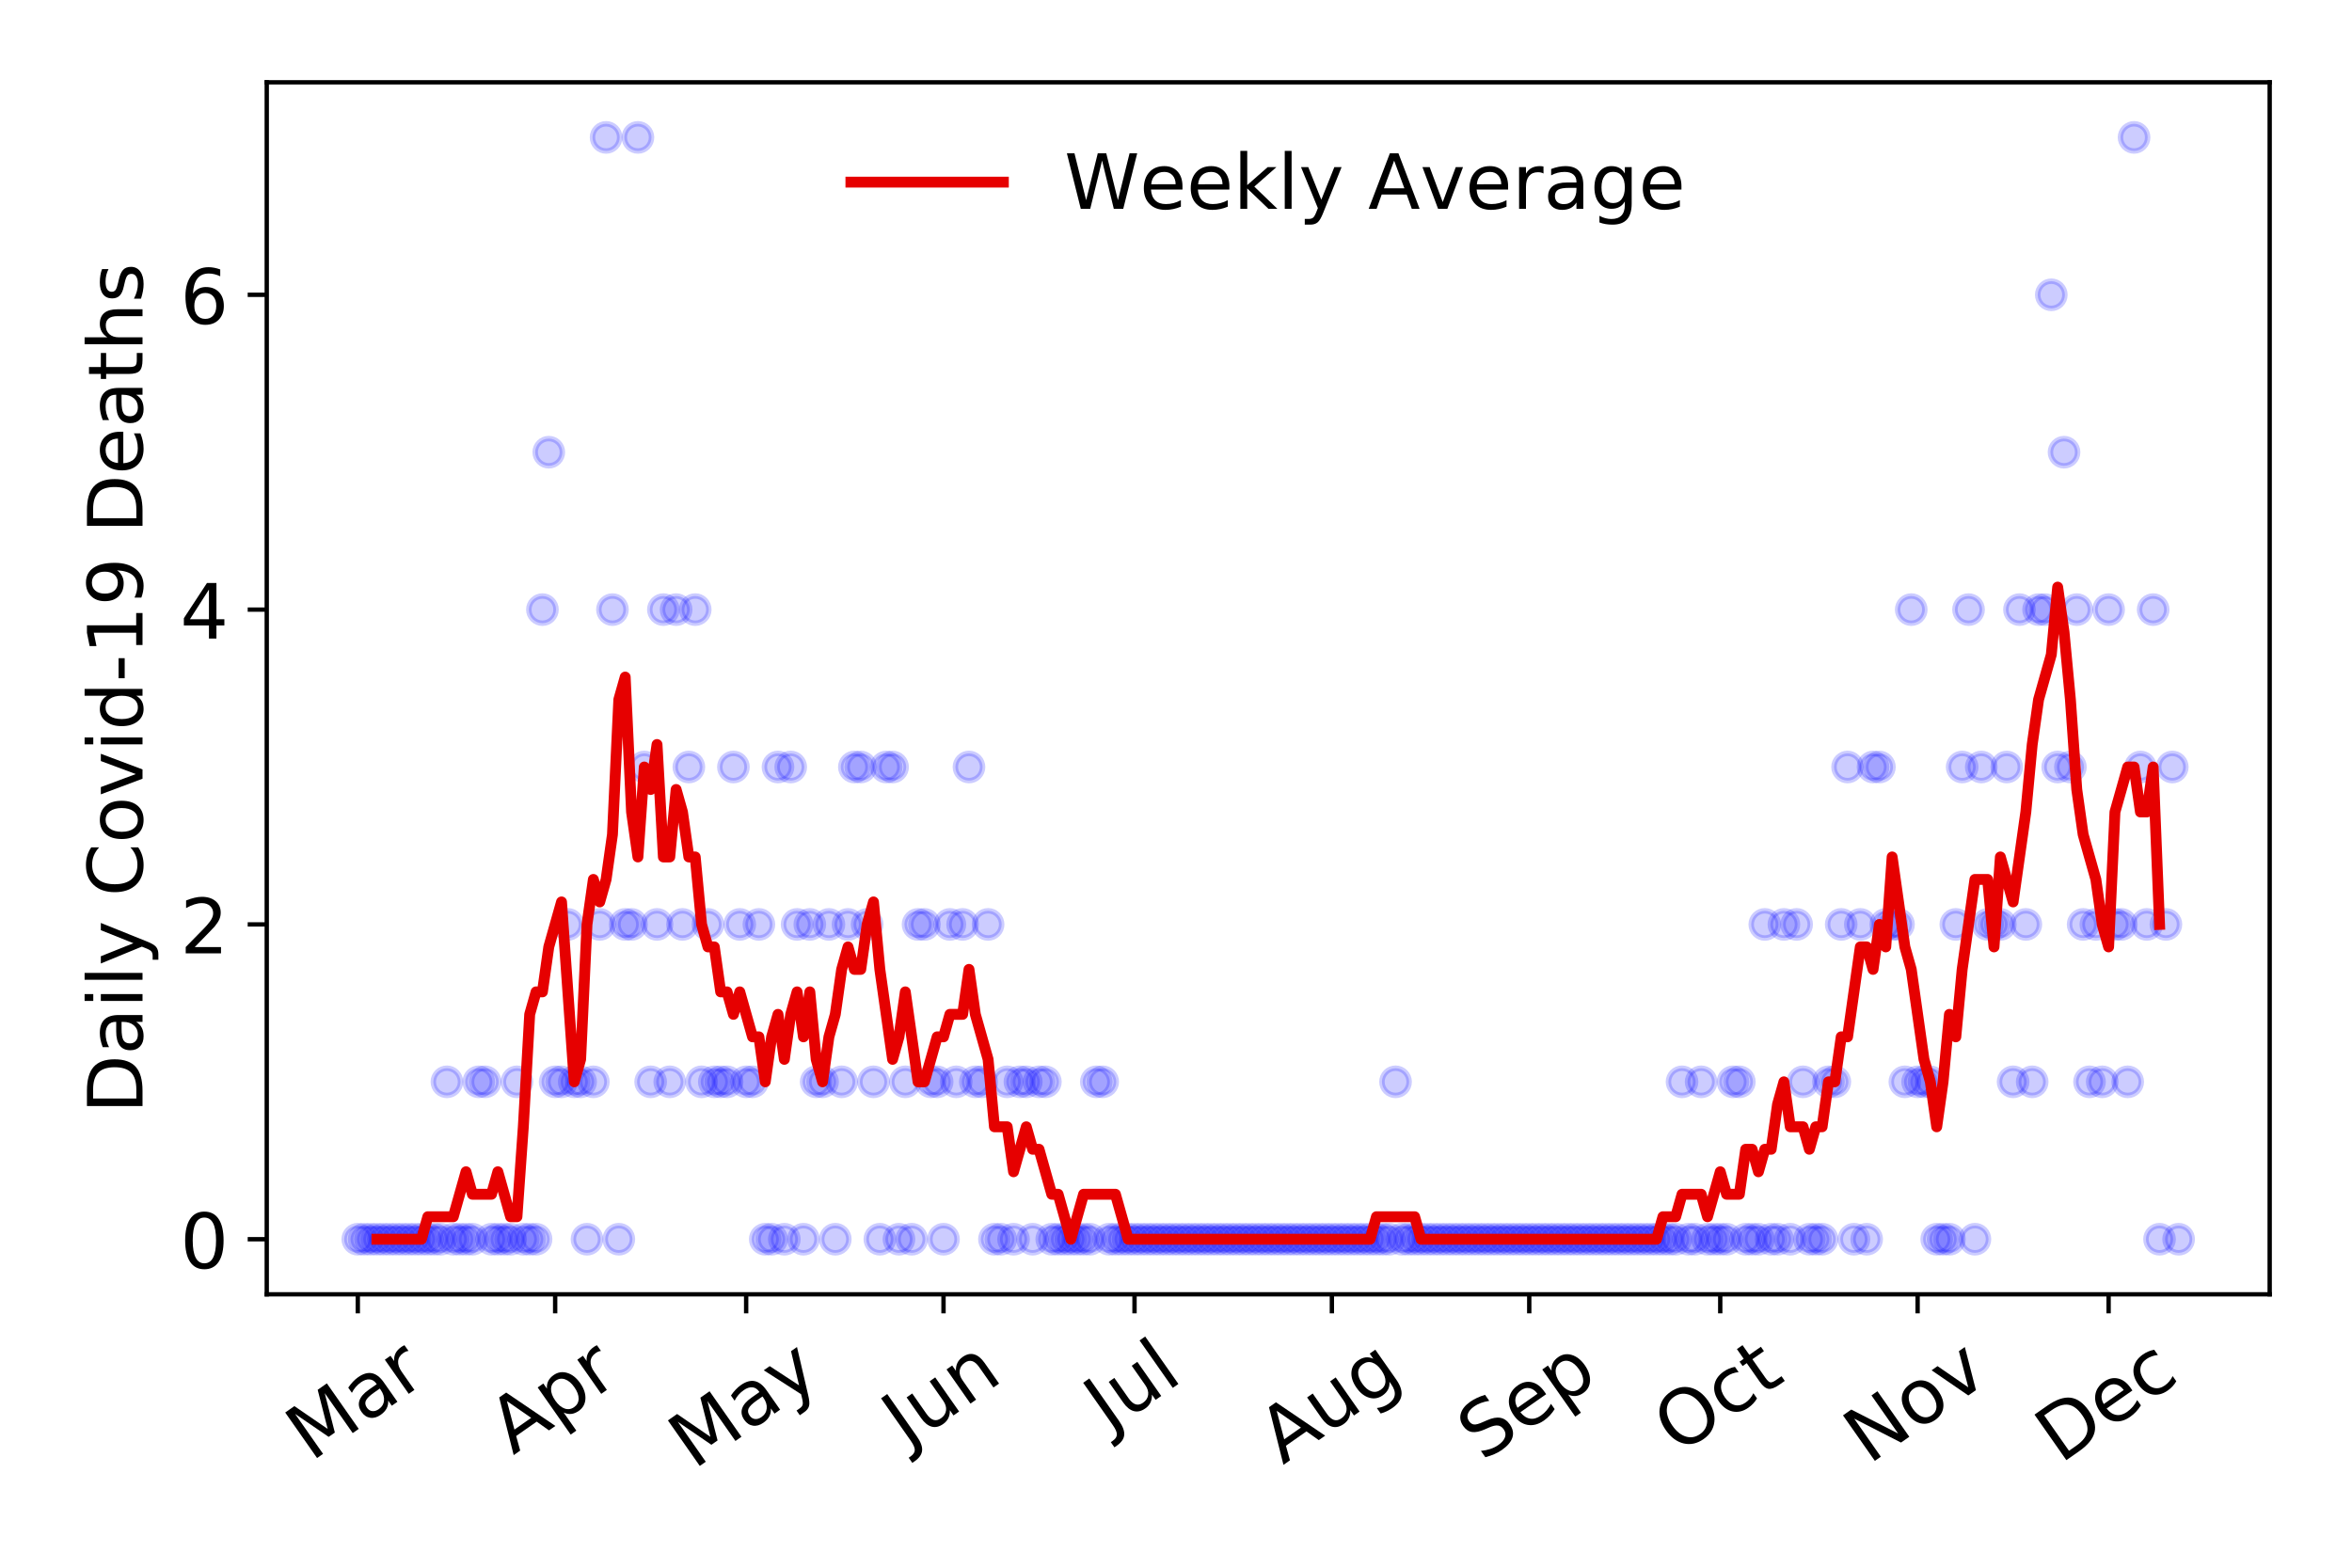 <?xml version="1.0" encoding="utf-8" standalone="no"?>
<!DOCTYPE svg PUBLIC "-//W3C//DTD SVG 1.1//EN"
  "http://www.w3.org/Graphics/SVG/1.1/DTD/svg11.dtd">
<!-- Created with matplotlib (https://matplotlib.org/) -->
<svg height="288pt" version="1.1" viewBox="0 0 432 288" width="432pt" xmlns="http://www.w3.org/2000/svg" xmlns:xlink="http://www.w3.org/1999/xlink">
 <defs>
  <style type="text/css">
*{stroke-linecap:butt;stroke-linejoin:round;}
  </style>
 </defs>
 <g id="figure_1">
  <g id="patch_1">
   <path d="M 0 288 
L 432 288 
L 432 0 
L 0 0 
z
" style="fill:#ffffff;"/>
  </g>
  <g id="axes_1">
   <g id="patch_2">
    <path d="M 48.995 237.778 
L 416.88 237.778 
L 416.88 15.12 
L 48.995 15.12 
z
" style="fill:#ffffff;"/>
   </g>
   <g id="matplotlib.axis_1">
    <g id="xtick_1">
     <g id="line2d_1">
      <defs>
       <path d="M 0 0 
L 0 3.5 
" id="mc7a3da7f0c" style="stroke:#000000;stroke-width:0.8;"/>
      </defs>
      <g>
       <use style="stroke:#000000;stroke-width:0.8;" x="65.717" xlink:href="#mc7a3da7f0c" y="237.778"/>
      </g>
     </g>
     <g id="text_1">
      <!-- Mar -->
      <defs>
       <path d="M 9.812 72.906 
L 24.516 72.906 
L 43.109 23.297 
L 61.812 72.906 
L 76.516 72.906 
L 76.516 0 
L 66.891 0 
L 66.891 64.016 
L 48.094 14.016 
L 38.188 14.016 
L 19.391 64.016 
L 19.391 0 
L 9.812 0 
z
" id="DejaVuSans-77"/>
       <path d="M 34.281 27.484 
Q 23.391 27.484 19.188 25 
Q 14.984 22.516 14.984 16.5 
Q 14.984 11.719 18.141 8.906 
Q 21.297 6.109 26.703 6.109 
Q 34.188 6.109 38.703 11.406 
Q 43.219 16.703 43.219 25.484 
L 43.219 27.484 
z
M 52.203 31.203 
L 52.203 0 
L 43.219 0 
L 43.219 8.297 
Q 40.141 3.328 35.547 0.953 
Q 30.953 -1.422 24.312 -1.422 
Q 15.922 -1.422 10.953 3.297 
Q 6 8.016 6 15.922 
Q 6 25.141 12.172 29.828 
Q 18.359 34.516 30.609 34.516 
L 43.219 34.516 
L 43.219 35.406 
Q 43.219 41.609 39.141 45 
Q 35.062 48.391 27.688 48.391 
Q 23 48.391 18.547 47.266 
Q 14.109 46.141 10.016 43.891 
L 10.016 52.203 
Q 14.938 54.109 19.578 55.047 
Q 24.219 56 28.609 56 
Q 40.484 56 46.344 49.844 
Q 52.203 43.703 52.203 31.203 
z
" id="DejaVuSans-97"/>
       <path d="M 41.109 46.297 
Q 39.594 47.172 37.812 47.578 
Q 36.031 48 33.891 48 
Q 26.266 48 22.188 43.047 
Q 18.109 38.094 18.109 28.812 
L 18.109 0 
L 9.078 0 
L 9.078 54.688 
L 18.109 54.688 
L 18.109 46.188 
Q 20.953 51.172 25.484 53.578 
Q 30.031 56 36.531 56 
Q 37.453 56 38.578 55.875 
Q 39.703 55.766 41.062 55.516 
z
" id="DejaVuSans-114"/>
      </defs>
      <g transform="translate(57.114 268.643)rotate(-35)scale(0.14 -0.14)">
       <use xlink:href="#DejaVuSans-77"/>
       <use x="86.279" xlink:href="#DejaVuSans-97"/>
       <use x="147.559" xlink:href="#DejaVuSans-114"/>
      </g>
     </g>
    </g>
    <g id="xtick_2">
     <g id="line2d_2">
      <g>
       <use style="stroke:#000000;stroke-width:0.8;" x="101.968" xlink:href="#mc7a3da7f0c" y="237.778"/>
      </g>
     </g>
     <g id="text_2">
      <!-- Apr -->
      <defs>
       <path d="M 34.188 63.188 
L 20.797 26.906 
L 47.609 26.906 
z
M 28.609 72.906 
L 39.797 72.906 
L 67.578 0 
L 57.328 0 
L 50.688 18.703 
L 17.828 18.703 
L 11.188 0 
L 0.781 0 
z
" id="DejaVuSans-65"/>
       <path d="M 18.109 8.203 
L 18.109 -20.797 
L 9.078 -20.797 
L 9.078 54.688 
L 18.109 54.688 
L 18.109 46.391 
Q 20.953 51.266 25.266 53.625 
Q 29.594 56 35.594 56 
Q 45.562 56 51.781 48.094 
Q 58.016 40.188 58.016 27.297 
Q 58.016 14.406 51.781 6.484 
Q 45.562 -1.422 35.594 -1.422 
Q 29.594 -1.422 25.266 0.953 
Q 20.953 3.328 18.109 8.203 
z
M 48.688 27.297 
Q 48.688 37.203 44.609 42.844 
Q 40.531 48.484 33.406 48.484 
Q 26.266 48.484 22.188 42.844 
Q 18.109 37.203 18.109 27.297 
Q 18.109 17.391 22.188 11.75 
Q 26.266 6.109 33.406 6.109 
Q 40.531 6.109 44.609 11.75 
Q 48.688 17.391 48.688 27.297 
z
" id="DejaVuSans-112"/>
      </defs>
      <g transform="translate(94.263 267.384)rotate(-35)scale(0.14 -0.14)">
       <use xlink:href="#DejaVuSans-65"/>
       <use x="68.408" xlink:href="#DejaVuSans-112"/>
       <use x="131.885" xlink:href="#DejaVuSans-114"/>
      </g>
     </g>
    </g>
    <g id="xtick_3">
     <g id="line2d_3">
      <g>
       <use style="stroke:#000000;stroke-width:0.8;" x="137.049" xlink:href="#mc7a3da7f0c" y="237.778"/>
      </g>
     </g>
     <g id="text_3">
      <!-- May -->
      <defs>
       <path d="M 32.172 -5.078 
Q 28.375 -14.844 24.75 -17.812 
Q 21.141 -20.797 15.094 -20.797 
L 7.906 -20.797 
L 7.906 -13.281 
L 13.188 -13.281 
Q 16.891 -13.281 18.938 -11.516 
Q 21 -9.766 23.484 -3.219 
L 25.094 0.875 
L 2.984 54.688 
L 12.5 54.688 
L 29.594 11.922 
L 46.688 54.688 
L 56.203 54.688 
z
" id="DejaVuSans-121"/>
      </defs>
      <g transform="translate(127.409 270.094)rotate(-35)scale(0.14 -0.14)">
       <use xlink:href="#DejaVuSans-77"/>
       <use x="86.279" xlink:href="#DejaVuSans-97"/>
       <use x="147.559" xlink:href="#DejaVuSans-121"/>
      </g>
     </g>
    </g>
    <g id="xtick_4">
     <g id="line2d_4">
      <g>
       <use style="stroke:#000000;stroke-width:0.8;" x="173.299" xlink:href="#mc7a3da7f0c" y="237.778"/>
      </g>
     </g>
     <g id="text_4">
      <!-- Jun -->
      <defs>
       <path d="M 9.812 72.906 
L 19.672 72.906 
L 19.672 5.078 
Q 19.672 -8.109 14.672 -14.062 
Q 9.672 -20.016 -1.422 -20.016 
L -5.172 -20.016 
L -5.172 -11.719 
L -2.094 -11.719 
Q 4.438 -11.719 7.125 -8.047 
Q 9.812 -4.391 9.812 5.078 
z
" id="DejaVuSans-74"/>
       <path d="M 8.5 21.578 
L 8.5 54.688 
L 17.484 54.688 
L 17.484 21.922 
Q 17.484 14.156 20.5 10.266 
Q 23.531 6.391 29.594 6.391 
Q 36.859 6.391 41.078 11.031 
Q 45.312 15.672 45.312 23.688 
L 45.312 54.688 
L 54.297 54.688 
L 54.297 0 
L 45.312 0 
L 45.312 8.406 
Q 42.047 3.422 37.719 1 
Q 33.406 -1.422 27.688 -1.422 
Q 18.266 -1.422 13.375 4.438 
Q 8.5 10.297 8.5 21.578 
z
M 31.109 56 
z
" id="DejaVuSans-117"/>
       <path d="M 54.891 33.016 
L 54.891 0 
L 45.906 0 
L 45.906 32.719 
Q 45.906 40.484 42.875 44.328 
Q 39.844 48.188 33.797 48.188 
Q 26.516 48.188 22.312 43.547 
Q 18.109 38.922 18.109 30.906 
L 18.109 0 
L 9.078 0 
L 9.078 54.688 
L 18.109 54.688 
L 18.109 46.188 
Q 21.344 51.125 25.703 53.562 
Q 30.078 56 35.797 56 
Q 45.219 56 50.047 50.172 
Q 54.891 44.344 54.891 33.016 
z
" id="DejaVuSans-110"/>
      </defs>
      <g transform="translate(166.556 266.039)rotate(-35)scale(0.14 -0.14)">
       <use xlink:href="#DejaVuSans-74"/>
       <use x="29.492" xlink:href="#DejaVuSans-117"/>
       <use x="92.871" xlink:href="#DejaVuSans-110"/>
      </g>
     </g>
    </g>
    <g id="xtick_5">
     <g id="line2d_5">
      <g>
       <use style="stroke:#000000;stroke-width:0.8;" x="208.381" xlink:href="#mc7a3da7f0c" y="237.778"/>
      </g>
     </g>
     <g id="text_5">
      <!-- Jul -->
      <defs>
       <path d="M 9.422 75.984 
L 18.406 75.984 
L 18.406 0 
L 9.422 0 
z
" id="DejaVuSans-108"/>
      </defs>
      <g transform="translate(203.678 263.181)rotate(-35)scale(0.14 -0.14)">
       <use xlink:href="#DejaVuSans-74"/>
       <use x="29.492" xlink:href="#DejaVuSans-117"/>
       <use x="92.871" xlink:href="#DejaVuSans-108"/>
      </g>
     </g>
    </g>
    <g id="xtick_6">
     <g id="line2d_6">
      <g>
       <use style="stroke:#000000;stroke-width:0.8;" x="244.631" xlink:href="#mc7a3da7f0c" y="237.778"/>
      </g>
     </g>
     <g id="text_6">
      <!-- Aug -->
      <defs>
       <path d="M 45.406 27.984 
Q 45.406 37.75 41.375 43.109 
Q 37.359 48.484 30.078 48.484 
Q 22.859 48.484 18.828 43.109 
Q 14.797 37.75 14.797 27.984 
Q 14.797 18.266 18.828 12.891 
Q 22.859 7.516 30.078 7.516 
Q 37.359 7.516 41.375 12.891 
Q 45.406 18.266 45.406 27.984 
z
M 54.391 6.781 
Q 54.391 -7.172 48.188 -13.984 
Q 42 -20.797 29.203 -20.797 
Q 24.469 -20.797 20.266 -20.094 
Q 16.062 -19.391 12.109 -17.922 
L 12.109 -9.188 
Q 16.062 -11.328 19.922 -12.344 
Q 23.781 -13.375 27.781 -13.375 
Q 36.625 -13.375 41.016 -8.766 
Q 45.406 -4.156 45.406 5.172 
L 45.406 9.625 
Q 42.625 4.781 38.281 2.391 
Q 33.938 0 27.875 0 
Q 17.828 0 11.672 7.656 
Q 5.516 15.328 5.516 27.984 
Q 5.516 40.672 11.672 48.328 
Q 17.828 56 27.875 56 
Q 33.938 56 38.281 53.609 
Q 42.625 51.219 45.406 46.391 
L 45.406 54.688 
L 54.391 54.688 
z
" id="DejaVuSans-103"/>
      </defs>
      <g transform="translate(235.65 269.172)rotate(-35)scale(0.14 -0.14)">
       <use xlink:href="#DejaVuSans-65"/>
       <use x="68.408" xlink:href="#DejaVuSans-117"/>
       <use x="131.787" xlink:href="#DejaVuSans-103"/>
      </g>
     </g>
    </g>
    <g id="xtick_7">
     <g id="line2d_7">
      <g>
       <use style="stroke:#000000;stroke-width:0.8;" x="280.882" xlink:href="#mc7a3da7f0c" y="237.778"/>
      </g>
     </g>
     <g id="text_7">
      <!-- Sep -->
      <defs>
       <path d="M 53.516 70.516 
L 53.516 60.891 
Q 47.906 63.578 42.922 64.891 
Q 37.938 66.219 33.297 66.219 
Q 25.25 66.219 20.875 63.094 
Q 16.5 59.969 16.5 54.203 
Q 16.5 49.359 19.406 46.891 
Q 22.312 44.438 30.422 42.922 
L 36.375 41.703 
Q 47.406 39.594 52.656 34.297 
Q 57.906 29 57.906 20.125 
Q 57.906 9.516 50.797 4.047 
Q 43.703 -1.422 29.984 -1.422 
Q 24.812 -1.422 18.969 -0.25 
Q 13.141 0.922 6.891 3.219 
L 6.891 13.375 
Q 12.891 10.016 18.656 8.297 
Q 24.422 6.594 29.984 6.594 
Q 38.422 6.594 43.016 9.906 
Q 47.609 13.234 47.609 19.391 
Q 47.609 24.75 44.312 27.781 
Q 41.016 30.812 33.5 32.328 
L 27.484 33.5 
Q 16.453 35.688 11.516 40.375 
Q 6.594 45.062 6.594 53.422 
Q 6.594 63.094 13.406 68.656 
Q 20.219 74.219 32.172 74.219 
Q 37.312 74.219 42.625 73.281 
Q 47.953 72.359 53.516 70.516 
z
" id="DejaVuSans-83"/>
       <path d="M 56.203 29.594 
L 56.203 25.203 
L 14.891 25.203 
Q 15.484 15.922 20.484 11.062 
Q 25.484 6.203 34.422 6.203 
Q 39.594 6.203 44.453 7.469 
Q 49.312 8.734 54.109 11.281 
L 54.109 2.781 
Q 49.266 0.734 44.188 -0.344 
Q 39.109 -1.422 33.891 -1.422 
Q 20.797 -1.422 13.156 6.188 
Q 5.516 13.812 5.516 26.812 
Q 5.516 40.234 12.766 48.109 
Q 20.016 56 32.328 56 
Q 43.359 56 49.781 48.891 
Q 56.203 41.797 56.203 29.594 
z
M 47.219 32.234 
Q 47.125 39.594 43.094 43.984 
Q 39.062 48.391 32.422 48.391 
Q 24.906 48.391 20.391 44.141 
Q 15.875 39.891 15.188 32.172 
z
" id="DejaVuSans-101"/>
      </defs>
      <g transform="translate(272.289 268.629)rotate(-35)scale(0.14 -0.14)">
       <use xlink:href="#DejaVuSans-83"/>
       <use x="63.477" xlink:href="#DejaVuSans-101"/>
       <use x="125" xlink:href="#DejaVuSans-112"/>
      </g>
     </g>
    </g>
    <g id="xtick_8">
     <g id="line2d_8">
      <g>
       <use style="stroke:#000000;stroke-width:0.8;" x="315.963" xlink:href="#mc7a3da7f0c" y="237.778"/>
      </g>
     </g>
     <g id="text_8">
      <!-- Oct -->
      <defs>
       <path d="M 39.406 66.219 
Q 28.656 66.219 22.328 58.203 
Q 16.016 50.203 16.016 36.375 
Q 16.016 22.609 22.328 14.594 
Q 28.656 6.594 39.406 6.594 
Q 50.141 6.594 56.422 14.594 
Q 62.703 22.609 62.703 36.375 
Q 62.703 50.203 56.422 58.203 
Q 50.141 66.219 39.406 66.219 
z
M 39.406 74.219 
Q 54.734 74.219 63.906 63.938 
Q 73.094 53.656 73.094 36.375 
Q 73.094 19.141 63.906 8.859 
Q 54.734 -1.422 39.406 -1.422 
Q 24.031 -1.422 14.812 8.828 
Q 5.609 19.094 5.609 36.375 
Q 5.609 53.656 14.812 63.938 
Q 24.031 74.219 39.406 74.219 
z
" id="DejaVuSans-79"/>
       <path d="M 48.781 52.594 
L 48.781 44.188 
Q 44.969 46.297 41.141 47.344 
Q 37.312 48.391 33.406 48.391 
Q 24.656 48.391 19.812 42.844 
Q 14.984 37.312 14.984 27.297 
Q 14.984 17.281 19.812 11.734 
Q 24.656 6.203 33.406 6.203 
Q 37.312 6.203 41.141 7.25 
Q 44.969 8.297 48.781 10.406 
L 48.781 2.094 
Q 45.016 0.344 40.984 -0.531 
Q 36.969 -1.422 32.422 -1.422 
Q 20.062 -1.422 12.781 6.344 
Q 5.516 14.109 5.516 27.297 
Q 5.516 40.672 12.859 48.328 
Q 20.219 56 33.016 56 
Q 37.156 56 41.109 55.141 
Q 45.062 54.297 48.781 52.594 
z
" id="DejaVuSans-99"/>
       <path d="M 18.312 70.219 
L 18.312 54.688 
L 36.812 54.688 
L 36.812 47.703 
L 18.312 47.703 
L 18.312 18.016 
Q 18.312 11.328 20.141 9.422 
Q 21.969 7.516 27.594 7.516 
L 36.812 7.516 
L 36.812 0 
L 27.594 0 
Q 17.188 0 13.234 3.875 
Q 9.281 7.766 9.281 18.016 
L 9.281 47.703 
L 2.688 47.703 
L 2.688 54.688 
L 9.281 54.688 
L 9.281 70.219 
z
" id="DejaVuSans-116"/>
      </defs>
      <g transform="translate(308.264 267.377)rotate(-35)scale(0.14 -0.14)">
       <use xlink:href="#DejaVuSans-79"/>
       <use x="78.711" xlink:href="#DejaVuSans-99"/>
       <use x="133.691" xlink:href="#DejaVuSans-116"/>
      </g>
     </g>
    </g>
    <g id="xtick_9">
     <g id="line2d_9">
      <g>
       <use style="stroke:#000000;stroke-width:0.8;" x="352.214" xlink:href="#mc7a3da7f0c" y="237.778"/>
      </g>
     </g>
     <g id="text_9">
      <!-- Nov -->
      <defs>
       <path d="M 9.812 72.906 
L 23.094 72.906 
L 55.422 11.922 
L 55.422 72.906 
L 64.984 72.906 
L 64.984 0 
L 51.703 0 
L 19.391 60.984 
L 19.391 0 
L 9.812 0 
z
" id="DejaVuSans-78"/>
       <path d="M 30.609 48.391 
Q 23.391 48.391 19.188 42.75 
Q 14.984 37.109 14.984 27.297 
Q 14.984 17.484 19.156 11.844 
Q 23.344 6.203 30.609 6.203 
Q 37.797 6.203 41.984 11.859 
Q 46.188 17.531 46.188 27.297 
Q 46.188 37.016 41.984 42.703 
Q 37.797 48.391 30.609 48.391 
z
M 30.609 56 
Q 42.328 56 49.016 48.375 
Q 55.719 40.766 55.719 27.297 
Q 55.719 13.875 49.016 6.219 
Q 42.328 -1.422 30.609 -1.422 
Q 18.844 -1.422 12.172 6.219 
Q 5.516 13.875 5.516 27.297 
Q 5.516 40.766 12.172 48.375 
Q 18.844 56 30.609 56 
z
" id="DejaVuSans-111"/>
       <path d="M 2.984 54.688 
L 12.5 54.688 
L 29.594 8.797 
L 46.688 54.688 
L 56.203 54.688 
L 35.688 0 
L 23.484 0 
z
" id="DejaVuSans-118"/>
      </defs>
      <g transform="translate(343.237 269.166)rotate(-35)scale(0.14 -0.14)">
       <use xlink:href="#DejaVuSans-78"/>
       <use x="74.805" xlink:href="#DejaVuSans-111"/>
       <use x="135.986" xlink:href="#DejaVuSans-118"/>
      </g>
     </g>
    </g>
    <g id="xtick_10">
     <g id="line2d_10">
      <g>
       <use style="stroke:#000000;stroke-width:0.8;" x="387.295" xlink:href="#mc7a3da7f0c" y="237.778"/>
      </g>
     </g>
     <g id="text_10">
      <!-- Dec -->
      <defs>
       <path d="M 19.672 64.797 
L 19.672 8.109 
L 31.594 8.109 
Q 46.688 8.109 53.688 14.938 
Q 60.688 21.781 60.688 36.531 
Q 60.688 51.172 53.688 57.984 
Q 46.688 64.797 31.594 64.797 
z
M 9.812 72.906 
L 30.078 72.906 
Q 51.266 72.906 61.172 64.094 
Q 71.094 55.281 71.094 36.531 
Q 71.094 17.672 61.125 8.828 
Q 51.172 0 30.078 0 
L 9.812 0 
z
" id="DejaVuSans-68"/>
      </defs>
      <g transform="translate(378.414 269.032)rotate(-35)scale(0.14 -0.14)">
       <use xlink:href="#DejaVuSans-68"/>
       <use x="77.002" xlink:href="#DejaVuSans-101"/>
       <use x="138.525" xlink:href="#DejaVuSans-99"/>
      </g>
     </g>
    </g>
   </g>
   <g id="matplotlib.axis_2">
    <g id="ytick_1">
     <g id="line2d_11">
      <defs>
       <path d="M 0 0 
L -3.5 0 
" id="m7acfdadc50" style="stroke:#000000;stroke-width:0.8;"/>
      </defs>
      <g>
       <use style="stroke:#000000;stroke-width:0.8;" x="48.995" xlink:href="#m7acfdadc50" y="227.657"/>
      </g>
     </g>
     <g id="text_11">
      <!-- 0 -->
      <defs>
       <path d="M 31.781 66.406 
Q 24.172 66.406 20.328 58.906 
Q 16.5 51.422 16.5 36.375 
Q 16.5 21.391 20.328 13.891 
Q 24.172 6.391 31.781 6.391 
Q 39.453 6.391 43.281 13.891 
Q 47.125 21.391 47.125 36.375 
Q 47.125 51.422 43.281 58.906 
Q 39.453 66.406 31.781 66.406 
z
M 31.781 74.219 
Q 44.047 74.219 50.516 64.516 
Q 56.984 54.828 56.984 36.375 
Q 56.984 17.969 50.516 8.266 
Q 44.047 -1.422 31.781 -1.422 
Q 19.531 -1.422 13.062 8.266 
Q 6.594 17.969 6.594 36.375 
Q 6.594 54.828 13.062 64.516 
Q 19.531 74.219 31.781 74.219 
z
" id="DejaVuSans-48"/>
      </defs>
      <g transform="translate(33.087 232.976)scale(0.14 -0.14)">
       <use xlink:href="#DejaVuSans-48"/>
      </g>
     </g>
    </g>
    <g id="ytick_2">
     <g id="line2d_12">
      <g>
       <use style="stroke:#000000;stroke-width:0.8;" x="48.995" xlink:href="#m7acfdadc50" y="169.824"/>
      </g>
     </g>
     <g id="text_12">
      <!-- 2 -->
      <defs>
       <path d="M 19.188 8.297 
L 53.609 8.297 
L 53.609 0 
L 7.328 0 
L 7.328 8.297 
Q 12.938 14.109 22.625 23.891 
Q 32.328 33.688 34.812 36.531 
Q 39.547 41.844 41.422 45.531 
Q 43.312 49.219 43.312 52.781 
Q 43.312 58.594 39.234 62.25 
Q 35.156 65.922 28.609 65.922 
Q 23.969 65.922 18.812 64.312 
Q 13.672 62.703 7.812 59.422 
L 7.812 69.391 
Q 13.766 71.781 18.938 73 
Q 24.125 74.219 28.422 74.219 
Q 39.75 74.219 46.484 68.547 
Q 53.219 62.891 53.219 53.422 
Q 53.219 48.922 51.531 44.891 
Q 49.859 40.875 45.406 35.406 
Q 44.188 33.984 37.641 27.219 
Q 31.109 20.453 19.188 8.297 
z
" id="DejaVuSans-50"/>
      </defs>
      <g transform="translate(33.087 175.143)scale(0.14 -0.14)">
       <use xlink:href="#DejaVuSans-50"/>
      </g>
     </g>
    </g>
    <g id="ytick_3">
     <g id="line2d_13">
      <g>
       <use style="stroke:#000000;stroke-width:0.8;" x="48.995" xlink:href="#m7acfdadc50" y="111.991"/>
      </g>
     </g>
     <g id="text_13">
      <!-- 4 -->
      <defs>
       <path d="M 37.797 64.312 
L 12.891 25.391 
L 37.797 25.391 
z
M 35.203 72.906 
L 47.609 72.906 
L 47.609 25.391 
L 58.016 25.391 
L 58.016 17.188 
L 47.609 17.188 
L 47.609 0 
L 37.797 0 
L 37.797 17.188 
L 4.891 17.188 
L 4.891 26.703 
z
" id="DejaVuSans-52"/>
      </defs>
      <g transform="translate(33.087 117.31)scale(0.14 -0.14)">
       <use xlink:href="#DejaVuSans-52"/>
      </g>
     </g>
    </g>
    <g id="ytick_4">
     <g id="line2d_14">
      <g>
       <use style="stroke:#000000;stroke-width:0.8;" x="48.995" xlink:href="#m7acfdadc50" y="54.157"/>
      </g>
     </g>
     <g id="text_14">
      <!-- 6 -->
      <defs>
       <path d="M 33.016 40.375 
Q 26.375 40.375 22.484 35.828 
Q 18.609 31.297 18.609 23.391 
Q 18.609 15.531 22.484 10.953 
Q 26.375 6.391 33.016 6.391 
Q 39.656 6.391 43.531 10.953 
Q 47.406 15.531 47.406 23.391 
Q 47.406 31.297 43.531 35.828 
Q 39.656 40.375 33.016 40.375 
z
M 52.594 71.297 
L 52.594 62.312 
Q 48.875 64.062 45.094 64.984 
Q 41.312 65.922 37.594 65.922 
Q 27.828 65.922 22.672 59.328 
Q 17.531 52.734 16.797 39.406 
Q 19.672 43.656 24.016 45.922 
Q 28.375 48.188 33.594 48.188 
Q 44.578 48.188 50.953 41.516 
Q 57.328 34.859 57.328 23.391 
Q 57.328 12.156 50.688 5.359 
Q 44.047 -1.422 33.016 -1.422 
Q 20.359 -1.422 13.672 8.266 
Q 6.984 17.969 6.984 36.375 
Q 6.984 53.656 15.188 63.938 
Q 23.391 74.219 37.203 74.219 
Q 40.922 74.219 44.703 73.484 
Q 48.484 72.75 52.594 71.297 
z
" id="DejaVuSans-54"/>
      </defs>
      <g transform="translate(33.087 59.476)scale(0.14 -0.14)">
       <use xlink:href="#DejaVuSans-54"/>
      </g>
     </g>
    </g>
    <g id="text_15">
     <!-- Daily Covid-19 Deaths -->
     <defs>
      <path d="M 9.422 54.688 
L 18.406 54.688 
L 18.406 0 
L 9.422 0 
z
M 9.422 75.984 
L 18.406 75.984 
L 18.406 64.594 
L 9.422 64.594 
z
" id="DejaVuSans-105"/>
      <path id="DejaVuSans-32"/>
      <path d="M 64.406 67.281 
L 64.406 56.891 
Q 59.422 61.531 53.781 63.812 
Q 48.141 66.109 41.797 66.109 
Q 29.297 66.109 22.656 58.469 
Q 16.016 50.828 16.016 36.375 
Q 16.016 21.969 22.656 14.328 
Q 29.297 6.688 41.797 6.688 
Q 48.141 6.688 53.781 8.984 
Q 59.422 11.281 64.406 15.922 
L 64.406 5.609 
Q 59.234 2.094 53.438 0.328 
Q 47.656 -1.422 41.219 -1.422 
Q 24.656 -1.422 15.125 8.703 
Q 5.609 18.844 5.609 36.375 
Q 5.609 53.953 15.125 64.078 
Q 24.656 74.219 41.219 74.219 
Q 47.75 74.219 53.531 72.484 
Q 59.328 70.75 64.406 67.281 
z
" id="DejaVuSans-67"/>
      <path d="M 45.406 46.391 
L 45.406 75.984 
L 54.391 75.984 
L 54.391 0 
L 45.406 0 
L 45.406 8.203 
Q 42.578 3.328 38.25 0.953 
Q 33.938 -1.422 27.875 -1.422 
Q 17.969 -1.422 11.734 6.484 
Q 5.516 14.406 5.516 27.297 
Q 5.516 40.188 11.734 48.094 
Q 17.969 56 27.875 56 
Q 33.938 56 38.25 53.625 
Q 42.578 51.266 45.406 46.391 
z
M 14.797 27.297 
Q 14.797 17.391 18.875 11.75 
Q 22.953 6.109 30.078 6.109 
Q 37.203 6.109 41.297 11.75 
Q 45.406 17.391 45.406 27.297 
Q 45.406 37.203 41.297 42.844 
Q 37.203 48.484 30.078 48.484 
Q 22.953 48.484 18.875 42.844 
Q 14.797 37.203 14.797 27.297 
z
" id="DejaVuSans-100"/>
      <path d="M 4.891 31.391 
L 31.203 31.391 
L 31.203 23.391 
L 4.891 23.391 
z
" id="DejaVuSans-45"/>
      <path d="M 12.406 8.297 
L 28.516 8.297 
L 28.516 63.922 
L 10.984 60.406 
L 10.984 69.391 
L 28.422 72.906 
L 38.281 72.906 
L 38.281 8.297 
L 54.391 8.297 
L 54.391 0 
L 12.406 0 
z
" id="DejaVuSans-49"/>
      <path d="M 10.984 1.516 
L 10.984 10.5 
Q 14.703 8.734 18.5 7.812 
Q 22.312 6.891 25.984 6.891 
Q 35.75 6.891 40.891 13.453 
Q 46.047 20.016 46.781 33.406 
Q 43.953 29.203 39.594 26.953 
Q 35.25 24.703 29.984 24.703 
Q 19.047 24.703 12.672 31.312 
Q 6.297 37.938 6.297 49.422 
Q 6.297 60.641 12.938 67.422 
Q 19.578 74.219 30.609 74.219 
Q 43.266 74.219 49.922 64.516 
Q 56.594 54.828 56.594 36.375 
Q 56.594 19.141 48.406 8.859 
Q 40.234 -1.422 26.422 -1.422 
Q 22.703 -1.422 18.891 -0.688 
Q 15.094 0.047 10.984 1.516 
z
M 30.609 32.422 
Q 37.25 32.422 41.125 36.953 
Q 45.016 41.5 45.016 49.422 
Q 45.016 57.281 41.125 61.844 
Q 37.25 66.406 30.609 66.406 
Q 23.969 66.406 20.094 61.844 
Q 16.219 57.281 16.219 49.422 
Q 16.219 41.5 20.094 36.953 
Q 23.969 32.422 30.609 32.422 
z
" id="DejaVuSans-57"/>
      <path d="M 54.891 33.016 
L 54.891 0 
L 45.906 0 
L 45.906 32.719 
Q 45.906 40.484 42.875 44.328 
Q 39.844 48.188 33.797 48.188 
Q 26.516 48.188 22.312 43.547 
Q 18.109 38.922 18.109 30.906 
L 18.109 0 
L 9.078 0 
L 9.078 75.984 
L 18.109 75.984 
L 18.109 46.188 
Q 21.344 51.125 25.703 53.562 
Q 30.078 56 35.797 56 
Q 45.219 56 50.047 50.172 
Q 54.891 44.344 54.891 33.016 
z
" id="DejaVuSans-104"/>
      <path d="M 44.281 53.078 
L 44.281 44.578 
Q 40.484 46.531 36.375 47.5 
Q 32.281 48.484 27.875 48.484 
Q 21.188 48.484 17.844 46.438 
Q 14.5 44.391 14.5 40.281 
Q 14.5 37.156 16.891 35.375 
Q 19.281 33.594 26.516 31.984 
L 29.594 31.297 
Q 39.156 29.25 43.188 25.516 
Q 47.219 21.781 47.219 15.094 
Q 47.219 7.469 41.188 3.016 
Q 35.156 -1.422 24.609 -1.422 
Q 20.219 -1.422 15.453 -0.562 
Q 10.688 0.297 5.422 2 
L 5.422 11.281 
Q 10.406 8.688 15.234 7.391 
Q 20.062 6.109 24.812 6.109 
Q 31.156 6.109 34.562 8.281 
Q 37.984 10.453 37.984 14.406 
Q 37.984 18.062 35.516 20.016 
Q 33.062 21.969 24.703 23.781 
L 21.578 24.516 
Q 13.234 26.266 9.516 29.906 
Q 5.812 33.547 5.812 39.891 
Q 5.812 47.609 11.281 51.797 
Q 16.75 56 26.812 56 
Q 31.781 56 36.172 55.266 
Q 40.578 54.547 44.281 53.078 
z
" id="DejaVuSans-115"/>
     </defs>
     <g transform="translate(26.176 204.56)rotate(-90)scale(0.14 -0.14)">
      <use xlink:href="#DejaVuSans-68"/>
      <use x="77.002" xlink:href="#DejaVuSans-97"/>
      <use x="138.281" xlink:href="#DejaVuSans-105"/>
      <use x="166.064" xlink:href="#DejaVuSans-108"/>
      <use x="193.848" xlink:href="#DejaVuSans-121"/>
      <use x="253.027" xlink:href="#DejaVuSans-32"/>
      <use x="284.814" xlink:href="#DejaVuSans-67"/>
      <use x="354.639" xlink:href="#DejaVuSans-111"/>
      <use x="415.82" xlink:href="#DejaVuSans-118"/>
      <use x="475" xlink:href="#DejaVuSans-105"/>
      <use x="502.783" xlink:href="#DejaVuSans-100"/>
      <use x="566.26" xlink:href="#DejaVuSans-45"/>
      <use x="602.344" xlink:href="#DejaVuSans-49"/>
      <use x="665.967" xlink:href="#DejaVuSans-57"/>
      <use x="729.59" xlink:href="#DejaVuSans-32"/>
      <use x="761.377" xlink:href="#DejaVuSans-68"/>
      <use x="838.379" xlink:href="#DejaVuSans-101"/>
      <use x="899.902" xlink:href="#DejaVuSans-97"/>
      <use x="961.182" xlink:href="#DejaVuSans-116"/>
      <use x="1000.391" xlink:href="#DejaVuSans-104"/>
      <use x="1063.77" xlink:href="#DejaVuSans-115"/>
     </g>
    </g>
   </g>
   <g id="line2d_15">
    <defs>
     <path d="M 0 2.5 
C 0.663 2.5 1.299 2.237 1.768 1.768 
C 2.237 1.299 2.5 0.663 2.5 0 
C 2.5 -0.663 2.237 -1.299 1.768 -1.768 
C 1.299 -2.237 0.663 -2.5 0 -2.5 
C -0.663 -2.5 -1.299 -2.237 -1.768 -1.768 
C -2.237 -1.299 -2.5 -0.663 -2.5 0 
C -2.5 0.663 -2.237 1.299 -1.768 1.768 
C -1.299 2.237 -0.663 2.5 0 2.5 
z
" id="ma63264cffb" style="stroke:#0000ff;stroke-opacity:0.2;"/>
    </defs>
    <g clip-path="url(#p980b63f037)">
     <use style="fill:#0000ff;fill-opacity:0.2;stroke:#0000ff;stroke-opacity:0.2;" x="65.717" xlink:href="#ma63264cffb" y="227.657"/>
     <use style="fill:#0000ff;fill-opacity:0.2;stroke:#0000ff;stroke-opacity:0.2;" x="66.886" xlink:href="#ma63264cffb" y="227.657"/>
     <use style="fill:#0000ff;fill-opacity:0.2;stroke:#0000ff;stroke-opacity:0.2;" x="68.056" xlink:href="#ma63264cffb" y="227.657"/>
     <use style="fill:#0000ff;fill-opacity:0.2;stroke:#0000ff;stroke-opacity:0.2;" x="69.225" xlink:href="#ma63264cffb" y="227.657"/>
     <use style="fill:#0000ff;fill-opacity:0.2;stroke:#0000ff;stroke-opacity:0.2;" x="70.395" xlink:href="#ma63264cffb" y="227.657"/>
     <use style="fill:#0000ff;fill-opacity:0.2;stroke:#0000ff;stroke-opacity:0.2;" x="71.564" xlink:href="#ma63264cffb" y="227.657"/>
     <use style="fill:#0000ff;fill-opacity:0.2;stroke:#0000ff;stroke-opacity:0.2;" x="72.733" xlink:href="#ma63264cffb" y="227.657"/>
     <use style="fill:#0000ff;fill-opacity:0.2;stroke:#0000ff;stroke-opacity:0.2;" x="73.903" xlink:href="#ma63264cffb" y="227.657"/>
     <use style="fill:#0000ff;fill-opacity:0.2;stroke:#0000ff;stroke-opacity:0.2;" x="75.072" xlink:href="#ma63264cffb" y="227.657"/>
     <use style="fill:#0000ff;fill-opacity:0.2;stroke:#0000ff;stroke-opacity:0.2;" x="76.241" xlink:href="#ma63264cffb" y="227.657"/>
     <use style="fill:#0000ff;fill-opacity:0.2;stroke:#0000ff;stroke-opacity:0.2;" x="77.411" xlink:href="#ma63264cffb" y="227.657"/>
     <use style="fill:#0000ff;fill-opacity:0.2;stroke:#0000ff;stroke-opacity:0.2;" x="78.58" xlink:href="#ma63264cffb" y="227.657"/>
     <use style="fill:#0000ff;fill-opacity:0.2;stroke:#0000ff;stroke-opacity:0.2;" x="79.75" xlink:href="#ma63264cffb" y="227.657"/>
     <use style="fill:#0000ff;fill-opacity:0.2;stroke:#0000ff;stroke-opacity:0.2;" x="80.919" xlink:href="#ma63264cffb" y="227.657"/>
     <use style="fill:#0000ff;fill-opacity:0.2;stroke:#0000ff;stroke-opacity:0.2;" x="82.088" xlink:href="#ma63264cffb" y="198.741"/>
     <use style="fill:#0000ff;fill-opacity:0.2;stroke:#0000ff;stroke-opacity:0.2;" x="83.258" xlink:href="#ma63264cffb" y="227.657"/>
     <use style="fill:#0000ff;fill-opacity:0.2;stroke:#0000ff;stroke-opacity:0.2;" x="84.427" xlink:href="#ma63264cffb" y="227.657"/>
     <use style="fill:#0000ff;fill-opacity:0.2;stroke:#0000ff;stroke-opacity:0.2;" x="85.596" xlink:href="#ma63264cffb" y="227.657"/>
     <use style="fill:#0000ff;fill-opacity:0.2;stroke:#0000ff;stroke-opacity:0.2;" x="86.766" xlink:href="#ma63264cffb" y="227.657"/>
     <use style="fill:#0000ff;fill-opacity:0.2;stroke:#0000ff;stroke-opacity:0.2;" x="87.935" xlink:href="#ma63264cffb" y="198.741"/>
     <use style="fill:#0000ff;fill-opacity:0.2;stroke:#0000ff;stroke-opacity:0.2;" x="89.105" xlink:href="#ma63264cffb" y="198.741"/>
     <use style="fill:#0000ff;fill-opacity:0.2;stroke:#0000ff;stroke-opacity:0.2;" x="90.274" xlink:href="#ma63264cffb" y="227.657"/>
     <use style="fill:#0000ff;fill-opacity:0.2;stroke:#0000ff;stroke-opacity:0.2;" x="91.443" xlink:href="#ma63264cffb" y="227.657"/>
     <use style="fill:#0000ff;fill-opacity:0.2;stroke:#0000ff;stroke-opacity:0.2;" x="92.613" xlink:href="#ma63264cffb" y="227.657"/>
     <use style="fill:#0000ff;fill-opacity:0.2;stroke:#0000ff;stroke-opacity:0.2;" x="93.782" xlink:href="#ma63264cffb" y="227.657"/>
     <use style="fill:#0000ff;fill-opacity:0.2;stroke:#0000ff;stroke-opacity:0.2;" x="94.951" xlink:href="#ma63264cffb" y="198.741"/>
     <use style="fill:#0000ff;fill-opacity:0.2;stroke:#0000ff;stroke-opacity:0.2;" x="96.121" xlink:href="#ma63264cffb" y="227.657"/>
     <use style="fill:#0000ff;fill-opacity:0.2;stroke:#0000ff;stroke-opacity:0.2;" x="97.29" xlink:href="#ma63264cffb" y="227.657"/>
     <use style="fill:#0000ff;fill-opacity:0.2;stroke:#0000ff;stroke-opacity:0.2;" x="98.46" xlink:href="#ma63264cffb" y="227.657"/>
     <use style="fill:#0000ff;fill-opacity:0.2;stroke:#0000ff;stroke-opacity:0.2;" x="99.629" xlink:href="#ma63264cffb" y="111.991"/>
     <use style="fill:#0000ff;fill-opacity:0.2;stroke:#0000ff;stroke-opacity:0.2;" x="100.798" xlink:href="#ma63264cffb" y="83.074"/>
     <use style="fill:#0000ff;fill-opacity:0.2;stroke:#0000ff;stroke-opacity:0.2;" x="101.968" xlink:href="#ma63264cffb" y="198.741"/>
     <use style="fill:#0000ff;fill-opacity:0.2;stroke:#0000ff;stroke-opacity:0.2;" x="103.137" xlink:href="#ma63264cffb" y="198.741"/>
     <use style="fill:#0000ff;fill-opacity:0.2;stroke:#0000ff;stroke-opacity:0.2;" x="104.306" xlink:href="#ma63264cffb" y="169.824"/>
     <use style="fill:#0000ff;fill-opacity:0.2;stroke:#0000ff;stroke-opacity:0.2;" x="105.476" xlink:href="#ma63264cffb" y="198.741"/>
     <use style="fill:#0000ff;fill-opacity:0.2;stroke:#0000ff;stroke-opacity:0.2;" x="106.645" xlink:href="#ma63264cffb" y="198.741"/>
     <use style="fill:#0000ff;fill-opacity:0.2;stroke:#0000ff;stroke-opacity:0.2;" x="107.815" xlink:href="#ma63264cffb" y="227.657"/>
     <use style="fill:#0000ff;fill-opacity:0.2;stroke:#0000ff;stroke-opacity:0.2;" x="108.984" xlink:href="#ma63264cffb" y="198.741"/>
     <use style="fill:#0000ff;fill-opacity:0.2;stroke:#0000ff;stroke-opacity:0.2;" x="110.153" xlink:href="#ma63264cffb" y="169.824"/>
     <use style="fill:#0000ff;fill-opacity:0.2;stroke:#0000ff;stroke-opacity:0.2;" x="111.323" xlink:href="#ma63264cffb" y="25.241"/>
     <use style="fill:#0000ff;fill-opacity:0.2;stroke:#0000ff;stroke-opacity:0.2;" x="112.492" xlink:href="#ma63264cffb" y="111.991"/>
     <use style="fill:#0000ff;fill-opacity:0.2;stroke:#0000ff;stroke-opacity:0.2;" x="113.661" xlink:href="#ma63264cffb" y="227.657"/>
     <use style="fill:#0000ff;fill-opacity:0.2;stroke:#0000ff;stroke-opacity:0.2;" x="114.831" xlink:href="#ma63264cffb" y="169.824"/>
     <use style="fill:#0000ff;fill-opacity:0.2;stroke:#0000ff;stroke-opacity:0.2;" x="116" xlink:href="#ma63264cffb" y="169.824"/>
     <use style="fill:#0000ff;fill-opacity:0.2;stroke:#0000ff;stroke-opacity:0.2;" x="117.169" xlink:href="#ma63264cffb" y="25.241"/>
     <use style="fill:#0000ff;fill-opacity:0.2;stroke:#0000ff;stroke-opacity:0.2;" x="118.339" xlink:href="#ma63264cffb" y="140.907"/>
     <use style="fill:#0000ff;fill-opacity:0.2;stroke:#0000ff;stroke-opacity:0.2;" x="119.508" xlink:href="#ma63264cffb" y="198.741"/>
     <use style="fill:#0000ff;fill-opacity:0.2;stroke:#0000ff;stroke-opacity:0.2;" x="120.678" xlink:href="#ma63264cffb" y="169.824"/>
     <use style="fill:#0000ff;fill-opacity:0.2;stroke:#0000ff;stroke-opacity:0.2;" x="121.847" xlink:href="#ma63264cffb" y="111.991"/>
     <use style="fill:#0000ff;fill-opacity:0.2;stroke:#0000ff;stroke-opacity:0.2;" x="123.016" xlink:href="#ma63264cffb" y="198.741"/>
     <use style="fill:#0000ff;fill-opacity:0.2;stroke:#0000ff;stroke-opacity:0.2;" x="124.186" xlink:href="#ma63264cffb" y="111.991"/>
     <use style="fill:#0000ff;fill-opacity:0.2;stroke:#0000ff;stroke-opacity:0.2;" x="125.355" xlink:href="#ma63264cffb" y="169.824"/>
     <use style="fill:#0000ff;fill-opacity:0.2;stroke:#0000ff;stroke-opacity:0.2;" x="126.524" xlink:href="#ma63264cffb" y="140.907"/>
     <use style="fill:#0000ff;fill-opacity:0.2;stroke:#0000ff;stroke-opacity:0.2;" x="127.694" xlink:href="#ma63264cffb" y="111.991"/>
     <use style="fill:#0000ff;fill-opacity:0.2;stroke:#0000ff;stroke-opacity:0.2;" x="128.863" xlink:href="#ma63264cffb" y="198.741"/>
     <use style="fill:#0000ff;fill-opacity:0.2;stroke:#0000ff;stroke-opacity:0.2;" x="130.033" xlink:href="#ma63264cffb" y="169.824"/>
     <use style="fill:#0000ff;fill-opacity:0.2;stroke:#0000ff;stroke-opacity:0.2;" x="131.202" xlink:href="#ma63264cffb" y="198.741"/>
     <use style="fill:#0000ff;fill-opacity:0.2;stroke:#0000ff;stroke-opacity:0.2;" x="132.371" xlink:href="#ma63264cffb" y="198.741"/>
     <use style="fill:#0000ff;fill-opacity:0.2;stroke:#0000ff;stroke-opacity:0.2;" x="133.541" xlink:href="#ma63264cffb" y="198.741"/>
     <use style="fill:#0000ff;fill-opacity:0.2;stroke:#0000ff;stroke-opacity:0.2;" x="134.71" xlink:href="#ma63264cffb" y="140.907"/>
     <use style="fill:#0000ff;fill-opacity:0.2;stroke:#0000ff;stroke-opacity:0.2;" x="135.879" xlink:href="#ma63264cffb" y="169.824"/>
     <use style="fill:#0000ff;fill-opacity:0.2;stroke:#0000ff;stroke-opacity:0.2;" x="137.049" xlink:href="#ma63264cffb" y="198.741"/>
     <use style="fill:#0000ff;fill-opacity:0.2;stroke:#0000ff;stroke-opacity:0.2;" x="138.218" xlink:href="#ma63264cffb" y="198.741"/>
     <use style="fill:#0000ff;fill-opacity:0.2;stroke:#0000ff;stroke-opacity:0.2;" x="139.388" xlink:href="#ma63264cffb" y="169.824"/>
     <use style="fill:#0000ff;fill-opacity:0.2;stroke:#0000ff;stroke-opacity:0.2;" x="140.557" xlink:href="#ma63264cffb" y="227.657"/>
     <use style="fill:#0000ff;fill-opacity:0.2;stroke:#0000ff;stroke-opacity:0.2;" x="141.726" xlink:href="#ma63264cffb" y="227.657"/>
     <use style="fill:#0000ff;fill-opacity:0.2;stroke:#0000ff;stroke-opacity:0.2;" x="142.896" xlink:href="#ma63264cffb" y="140.907"/>
     <use style="fill:#0000ff;fill-opacity:0.2;stroke:#0000ff;stroke-opacity:0.2;" x="144.065" xlink:href="#ma63264cffb" y="227.657"/>
     <use style="fill:#0000ff;fill-opacity:0.2;stroke:#0000ff;stroke-opacity:0.2;" x="145.234" xlink:href="#ma63264cffb" y="140.907"/>
     <use style="fill:#0000ff;fill-opacity:0.2;stroke:#0000ff;stroke-opacity:0.2;" x="146.404" xlink:href="#ma63264cffb" y="169.824"/>
     <use style="fill:#0000ff;fill-opacity:0.2;stroke:#0000ff;stroke-opacity:0.2;" x="147.573" xlink:href="#ma63264cffb" y="227.657"/>
     <use style="fill:#0000ff;fill-opacity:0.2;stroke:#0000ff;stroke-opacity:0.2;" x="148.743" xlink:href="#ma63264cffb" y="169.824"/>
     <use style="fill:#0000ff;fill-opacity:0.2;stroke:#0000ff;stroke-opacity:0.2;" x="149.912" xlink:href="#ma63264cffb" y="198.741"/>
     <use style="fill:#0000ff;fill-opacity:0.2;stroke:#0000ff;stroke-opacity:0.2;" x="151.081" xlink:href="#ma63264cffb" y="198.741"/>
     <use style="fill:#0000ff;fill-opacity:0.2;stroke:#0000ff;stroke-opacity:0.2;" x="152.251" xlink:href="#ma63264cffb" y="169.824"/>
     <use style="fill:#0000ff;fill-opacity:0.2;stroke:#0000ff;stroke-opacity:0.2;" x="153.42" xlink:href="#ma63264cffb" y="227.657"/>
     <use style="fill:#0000ff;fill-opacity:0.2;stroke:#0000ff;stroke-opacity:0.2;" x="154.589" xlink:href="#ma63264cffb" y="198.741"/>
     <use style="fill:#0000ff;fill-opacity:0.2;stroke:#0000ff;stroke-opacity:0.2;" x="155.759" xlink:href="#ma63264cffb" y="169.824"/>
     <use style="fill:#0000ff;fill-opacity:0.2;stroke:#0000ff;stroke-opacity:0.2;" x="156.928" xlink:href="#ma63264cffb" y="140.907"/>
     <use style="fill:#0000ff;fill-opacity:0.2;stroke:#0000ff;stroke-opacity:0.2;" x="158.098" xlink:href="#ma63264cffb" y="140.907"/>
     <use style="fill:#0000ff;fill-opacity:0.2;stroke:#0000ff;stroke-opacity:0.2;" x="159.267" xlink:href="#ma63264cffb" y="169.824"/>
     <use style="fill:#0000ff;fill-opacity:0.2;stroke:#0000ff;stroke-opacity:0.2;" x="160.436" xlink:href="#ma63264cffb" y="198.741"/>
     <use style="fill:#0000ff;fill-opacity:0.2;stroke:#0000ff;stroke-opacity:0.2;" x="161.606" xlink:href="#ma63264cffb" y="227.657"/>
     <use style="fill:#0000ff;fill-opacity:0.2;stroke:#0000ff;stroke-opacity:0.2;" x="162.775" xlink:href="#ma63264cffb" y="140.907"/>
     <use style="fill:#0000ff;fill-opacity:0.2;stroke:#0000ff;stroke-opacity:0.2;" x="163.944" xlink:href="#ma63264cffb" y="140.907"/>
     <use style="fill:#0000ff;fill-opacity:0.2;stroke:#0000ff;stroke-opacity:0.2;" x="165.114" xlink:href="#ma63264cffb" y="227.657"/>
     <use style="fill:#0000ff;fill-opacity:0.2;stroke:#0000ff;stroke-opacity:0.2;" x="166.283" xlink:href="#ma63264cffb" y="198.741"/>
     <use style="fill:#0000ff;fill-opacity:0.2;stroke:#0000ff;stroke-opacity:0.2;" x="167.453" xlink:href="#ma63264cffb" y="227.657"/>
     <use style="fill:#0000ff;fill-opacity:0.2;stroke:#0000ff;stroke-opacity:0.2;" x="168.622" xlink:href="#ma63264cffb" y="169.824"/>
     <use style="fill:#0000ff;fill-opacity:0.2;stroke:#0000ff;stroke-opacity:0.2;" x="169.791" xlink:href="#ma63264cffb" y="169.824"/>
     <use style="fill:#0000ff;fill-opacity:0.2;stroke:#0000ff;stroke-opacity:0.2;" x="170.961" xlink:href="#ma63264cffb" y="198.741"/>
     <use style="fill:#0000ff;fill-opacity:0.2;stroke:#0000ff;stroke-opacity:0.2;" x="172.13" xlink:href="#ma63264cffb" y="198.741"/>
     <use style="fill:#0000ff;fill-opacity:0.2;stroke:#0000ff;stroke-opacity:0.2;" x="173.299" xlink:href="#ma63264cffb" y="227.657"/>
     <use style="fill:#0000ff;fill-opacity:0.2;stroke:#0000ff;stroke-opacity:0.2;" x="174.469" xlink:href="#ma63264cffb" y="169.824"/>
     <use style="fill:#0000ff;fill-opacity:0.2;stroke:#0000ff;stroke-opacity:0.2;" x="175.638" xlink:href="#ma63264cffb" y="198.741"/>
     <use style="fill:#0000ff;fill-opacity:0.2;stroke:#0000ff;stroke-opacity:0.2;" x="176.808" xlink:href="#ma63264cffb" y="169.824"/>
     <use style="fill:#0000ff;fill-opacity:0.2;stroke:#0000ff;stroke-opacity:0.2;" x="177.977" xlink:href="#ma63264cffb" y="140.907"/>
     <use style="fill:#0000ff;fill-opacity:0.2;stroke:#0000ff;stroke-opacity:0.2;" x="179.146" xlink:href="#ma63264cffb" y="198.741"/>
     <use style="fill:#0000ff;fill-opacity:0.2;stroke:#0000ff;stroke-opacity:0.2;" x="180.316" xlink:href="#ma63264cffb" y="198.741"/>
     <use style="fill:#0000ff;fill-opacity:0.2;stroke:#0000ff;stroke-opacity:0.2;" x="181.485" xlink:href="#ma63264cffb" y="169.824"/>
     <use style="fill:#0000ff;fill-opacity:0.2;stroke:#0000ff;stroke-opacity:0.2;" x="182.654" xlink:href="#ma63264cffb" y="227.657"/>
     <use style="fill:#0000ff;fill-opacity:0.2;stroke:#0000ff;stroke-opacity:0.2;" x="183.824" xlink:href="#ma63264cffb" y="227.657"/>
     <use style="fill:#0000ff;fill-opacity:0.2;stroke:#0000ff;stroke-opacity:0.2;" x="184.993" xlink:href="#ma63264cffb" y="198.741"/>
     <use style="fill:#0000ff;fill-opacity:0.2;stroke:#0000ff;stroke-opacity:0.2;" x="186.163" xlink:href="#ma63264cffb" y="227.657"/>
     <use style="fill:#0000ff;fill-opacity:0.2;stroke:#0000ff;stroke-opacity:0.2;" x="187.332" xlink:href="#ma63264cffb" y="198.741"/>
     <use style="fill:#0000ff;fill-opacity:0.2;stroke:#0000ff;stroke-opacity:0.2;" x="188.501" xlink:href="#ma63264cffb" y="198.741"/>
     <use style="fill:#0000ff;fill-opacity:0.2;stroke:#0000ff;stroke-opacity:0.2;" x="189.671" xlink:href="#ma63264cffb" y="227.657"/>
     <use style="fill:#0000ff;fill-opacity:0.2;stroke:#0000ff;stroke-opacity:0.2;" x="190.84" xlink:href="#ma63264cffb" y="198.741"/>
     <use style="fill:#0000ff;fill-opacity:0.2;stroke:#0000ff;stroke-opacity:0.2;" x="192.009" xlink:href="#ma63264cffb" y="198.741"/>
     <use style="fill:#0000ff;fill-opacity:0.2;stroke:#0000ff;stroke-opacity:0.2;" x="193.179" xlink:href="#ma63264cffb" y="227.657"/>
     <use style="fill:#0000ff;fill-opacity:0.2;stroke:#0000ff;stroke-opacity:0.2;" x="194.348" xlink:href="#ma63264cffb" y="227.657"/>
     <use style="fill:#0000ff;fill-opacity:0.2;stroke:#0000ff;stroke-opacity:0.2;" x="195.518" xlink:href="#ma63264cffb" y="227.657"/>
     <use style="fill:#0000ff;fill-opacity:0.2;stroke:#0000ff;stroke-opacity:0.2;" x="196.687" xlink:href="#ma63264cffb" y="227.657"/>
     <use style="fill:#0000ff;fill-opacity:0.2;stroke:#0000ff;stroke-opacity:0.2;" x="197.856" xlink:href="#ma63264cffb" y="227.657"/>
     <use style="fill:#0000ff;fill-opacity:0.2;stroke:#0000ff;stroke-opacity:0.2;" x="199.026" xlink:href="#ma63264cffb" y="227.657"/>
     <use style="fill:#0000ff;fill-opacity:0.2;stroke:#0000ff;stroke-opacity:0.2;" x="200.195" xlink:href="#ma63264cffb" y="227.657"/>
     <use style="fill:#0000ff;fill-opacity:0.2;stroke:#0000ff;stroke-opacity:0.2;" x="201.364" xlink:href="#ma63264cffb" y="198.741"/>
     <use style="fill:#0000ff;fill-opacity:0.2;stroke:#0000ff;stroke-opacity:0.2;" x="202.534" xlink:href="#ma63264cffb" y="198.741"/>
     <use style="fill:#0000ff;fill-opacity:0.2;stroke:#0000ff;stroke-opacity:0.2;" x="203.703" xlink:href="#ma63264cffb" y="227.657"/>
     <use style="fill:#0000ff;fill-opacity:0.2;stroke:#0000ff;stroke-opacity:0.2;" x="204.873" xlink:href="#ma63264cffb" y="227.657"/>
     <use style="fill:#0000ff;fill-opacity:0.2;stroke:#0000ff;stroke-opacity:0.2;" x="206.042" xlink:href="#ma63264cffb" y="227.657"/>
     <use style="fill:#0000ff;fill-opacity:0.2;stroke:#0000ff;stroke-opacity:0.2;" x="207.211" xlink:href="#ma63264cffb" y="227.657"/>
     <use style="fill:#0000ff;fill-opacity:0.2;stroke:#0000ff;stroke-opacity:0.2;" x="208.381" xlink:href="#ma63264cffb" y="227.657"/>
     <use style="fill:#0000ff;fill-opacity:0.2;stroke:#0000ff;stroke-opacity:0.2;" x="209.55" xlink:href="#ma63264cffb" y="227.657"/>
     <use style="fill:#0000ff;fill-opacity:0.2;stroke:#0000ff;stroke-opacity:0.2;" x="210.719" xlink:href="#ma63264cffb" y="227.657"/>
     <use style="fill:#0000ff;fill-opacity:0.2;stroke:#0000ff;stroke-opacity:0.2;" x="211.889" xlink:href="#ma63264cffb" y="227.657"/>
     <use style="fill:#0000ff;fill-opacity:0.2;stroke:#0000ff;stroke-opacity:0.2;" x="213.058" xlink:href="#ma63264cffb" y="227.657"/>
     <use style="fill:#0000ff;fill-opacity:0.2;stroke:#0000ff;stroke-opacity:0.2;" x="214.228" xlink:href="#ma63264cffb" y="227.657"/>
     <use style="fill:#0000ff;fill-opacity:0.2;stroke:#0000ff;stroke-opacity:0.2;" x="215.397" xlink:href="#ma63264cffb" y="227.657"/>
     <use style="fill:#0000ff;fill-opacity:0.2;stroke:#0000ff;stroke-opacity:0.2;" x="216.566" xlink:href="#ma63264cffb" y="227.657"/>
     <use style="fill:#0000ff;fill-opacity:0.2;stroke:#0000ff;stroke-opacity:0.2;" x="217.736" xlink:href="#ma63264cffb" y="227.657"/>
     <use style="fill:#0000ff;fill-opacity:0.2;stroke:#0000ff;stroke-opacity:0.2;" x="218.905" xlink:href="#ma63264cffb" y="227.657"/>
     <use style="fill:#0000ff;fill-opacity:0.2;stroke:#0000ff;stroke-opacity:0.2;" x="220.074" xlink:href="#ma63264cffb" y="227.657"/>
     <use style="fill:#0000ff;fill-opacity:0.2;stroke:#0000ff;stroke-opacity:0.2;" x="221.244" xlink:href="#ma63264cffb" y="227.657"/>
     <use style="fill:#0000ff;fill-opacity:0.2;stroke:#0000ff;stroke-opacity:0.2;" x="222.413" xlink:href="#ma63264cffb" y="227.657"/>
     <use style="fill:#0000ff;fill-opacity:0.2;stroke:#0000ff;stroke-opacity:0.2;" x="223.583" xlink:href="#ma63264cffb" y="227.657"/>
     <use style="fill:#0000ff;fill-opacity:0.2;stroke:#0000ff;stroke-opacity:0.2;" x="224.752" xlink:href="#ma63264cffb" y="227.657"/>
     <use style="fill:#0000ff;fill-opacity:0.2;stroke:#0000ff;stroke-opacity:0.2;" x="225.921" xlink:href="#ma63264cffb" y="227.657"/>
     <use style="fill:#0000ff;fill-opacity:0.2;stroke:#0000ff;stroke-opacity:0.2;" x="227.091" xlink:href="#ma63264cffb" y="227.657"/>
     <use style="fill:#0000ff;fill-opacity:0.2;stroke:#0000ff;stroke-opacity:0.2;" x="228.26" xlink:href="#ma63264cffb" y="227.657"/>
     <use style="fill:#0000ff;fill-opacity:0.2;stroke:#0000ff;stroke-opacity:0.2;" x="229.429" xlink:href="#ma63264cffb" y="227.657"/>
     <use style="fill:#0000ff;fill-opacity:0.2;stroke:#0000ff;stroke-opacity:0.2;" x="230.599" xlink:href="#ma63264cffb" y="227.657"/>
     <use style="fill:#0000ff;fill-opacity:0.2;stroke:#0000ff;stroke-opacity:0.2;" x="231.768" xlink:href="#ma63264cffb" y="227.657"/>
     <use style="fill:#0000ff;fill-opacity:0.2;stroke:#0000ff;stroke-opacity:0.2;" x="232.938" xlink:href="#ma63264cffb" y="227.657"/>
     <use style="fill:#0000ff;fill-opacity:0.2;stroke:#0000ff;stroke-opacity:0.2;" x="234.107" xlink:href="#ma63264cffb" y="227.657"/>
     <use style="fill:#0000ff;fill-opacity:0.2;stroke:#0000ff;stroke-opacity:0.2;" x="235.276" xlink:href="#ma63264cffb" y="227.657"/>
     <use style="fill:#0000ff;fill-opacity:0.2;stroke:#0000ff;stroke-opacity:0.2;" x="236.446" xlink:href="#ma63264cffb" y="227.657"/>
     <use style="fill:#0000ff;fill-opacity:0.2;stroke:#0000ff;stroke-opacity:0.2;" x="237.615" xlink:href="#ma63264cffb" y="227.657"/>
     <use style="fill:#0000ff;fill-opacity:0.2;stroke:#0000ff;stroke-opacity:0.2;" x="238.784" xlink:href="#ma63264cffb" y="227.657"/>
     <use style="fill:#0000ff;fill-opacity:0.2;stroke:#0000ff;stroke-opacity:0.2;" x="239.954" xlink:href="#ma63264cffb" y="227.657"/>
     <use style="fill:#0000ff;fill-opacity:0.2;stroke:#0000ff;stroke-opacity:0.2;" x="241.123" xlink:href="#ma63264cffb" y="227.657"/>
     <use style="fill:#0000ff;fill-opacity:0.2;stroke:#0000ff;stroke-opacity:0.2;" x="242.292" xlink:href="#ma63264cffb" y="227.657"/>
     <use style="fill:#0000ff;fill-opacity:0.2;stroke:#0000ff;stroke-opacity:0.2;" x="243.462" xlink:href="#ma63264cffb" y="227.657"/>
     <use style="fill:#0000ff;fill-opacity:0.2;stroke:#0000ff;stroke-opacity:0.2;" x="244.631" xlink:href="#ma63264cffb" y="227.657"/>
     <use style="fill:#0000ff;fill-opacity:0.2;stroke:#0000ff;stroke-opacity:0.2;" x="245.801" xlink:href="#ma63264cffb" y="227.657"/>
     <use style="fill:#0000ff;fill-opacity:0.2;stroke:#0000ff;stroke-opacity:0.2;" x="246.97" xlink:href="#ma63264cffb" y="227.657"/>
     <use style="fill:#0000ff;fill-opacity:0.2;stroke:#0000ff;stroke-opacity:0.2;" x="248.139" xlink:href="#ma63264cffb" y="227.657"/>
     <use style="fill:#0000ff;fill-opacity:0.2;stroke:#0000ff;stroke-opacity:0.2;" x="249.309" xlink:href="#ma63264cffb" y="227.657"/>
     <use style="fill:#0000ff;fill-opacity:0.2;stroke:#0000ff;stroke-opacity:0.2;" x="250.478" xlink:href="#ma63264cffb" y="227.657"/>
     <use style="fill:#0000ff;fill-opacity:0.2;stroke:#0000ff;stroke-opacity:0.2;" x="251.647" xlink:href="#ma63264cffb" y="227.657"/>
     <use style="fill:#0000ff;fill-opacity:0.2;stroke:#0000ff;stroke-opacity:0.2;" x="252.817" xlink:href="#ma63264cffb" y="227.657"/>
     <use style="fill:#0000ff;fill-opacity:0.2;stroke:#0000ff;stroke-opacity:0.2;" x="253.986" xlink:href="#ma63264cffb" y="227.657"/>
     <use style="fill:#0000ff;fill-opacity:0.2;stroke:#0000ff;stroke-opacity:0.2;" x="255.156" xlink:href="#ma63264cffb" y="227.657"/>
     <use style="fill:#0000ff;fill-opacity:0.2;stroke:#0000ff;stroke-opacity:0.2;" x="256.325" xlink:href="#ma63264cffb" y="198.741"/>
     <use style="fill:#0000ff;fill-opacity:0.2;stroke:#0000ff;stroke-opacity:0.2;" x="257.494" xlink:href="#ma63264cffb" y="227.657"/>
     <use style="fill:#0000ff;fill-opacity:0.2;stroke:#0000ff;stroke-opacity:0.2;" x="258.664" xlink:href="#ma63264cffb" y="227.657"/>
     <use style="fill:#0000ff;fill-opacity:0.2;stroke:#0000ff;stroke-opacity:0.2;" x="259.833" xlink:href="#ma63264cffb" y="227.657"/>
     <use style="fill:#0000ff;fill-opacity:0.2;stroke:#0000ff;stroke-opacity:0.2;" x="261.002" xlink:href="#ma63264cffb" y="227.657"/>
     <use style="fill:#0000ff;fill-opacity:0.2;stroke:#0000ff;stroke-opacity:0.2;" x="262.172" xlink:href="#ma63264cffb" y="227.657"/>
     <use style="fill:#0000ff;fill-opacity:0.2;stroke:#0000ff;stroke-opacity:0.2;" x="263.341" xlink:href="#ma63264cffb" y="227.657"/>
     <use style="fill:#0000ff;fill-opacity:0.2;stroke:#0000ff;stroke-opacity:0.2;" x="264.511" xlink:href="#ma63264cffb" y="227.657"/>
     <use style="fill:#0000ff;fill-opacity:0.2;stroke:#0000ff;stroke-opacity:0.2;" x="265.68" xlink:href="#ma63264cffb" y="227.657"/>
     <use style="fill:#0000ff;fill-opacity:0.2;stroke:#0000ff;stroke-opacity:0.2;" x="266.849" xlink:href="#ma63264cffb" y="227.657"/>
     <use style="fill:#0000ff;fill-opacity:0.2;stroke:#0000ff;stroke-opacity:0.2;" x="268.019" xlink:href="#ma63264cffb" y="227.657"/>
     <use style="fill:#0000ff;fill-opacity:0.2;stroke:#0000ff;stroke-opacity:0.2;" x="269.188" xlink:href="#ma63264cffb" y="227.657"/>
     <use style="fill:#0000ff;fill-opacity:0.2;stroke:#0000ff;stroke-opacity:0.2;" x="270.357" xlink:href="#ma63264cffb" y="227.657"/>
     <use style="fill:#0000ff;fill-opacity:0.2;stroke:#0000ff;stroke-opacity:0.2;" x="271.527" xlink:href="#ma63264cffb" y="227.657"/>
     <use style="fill:#0000ff;fill-opacity:0.2;stroke:#0000ff;stroke-opacity:0.2;" x="272.696" xlink:href="#ma63264cffb" y="227.657"/>
     <use style="fill:#0000ff;fill-opacity:0.2;stroke:#0000ff;stroke-opacity:0.2;" x="273.866" xlink:href="#ma63264cffb" y="227.657"/>
     <use style="fill:#0000ff;fill-opacity:0.2;stroke:#0000ff;stroke-opacity:0.2;" x="275.035" xlink:href="#ma63264cffb" y="227.657"/>
     <use style="fill:#0000ff;fill-opacity:0.2;stroke:#0000ff;stroke-opacity:0.2;" x="276.204" xlink:href="#ma63264cffb" y="227.657"/>
     <use style="fill:#0000ff;fill-opacity:0.2;stroke:#0000ff;stroke-opacity:0.2;" x="277.374" xlink:href="#ma63264cffb" y="227.657"/>
     <use style="fill:#0000ff;fill-opacity:0.2;stroke:#0000ff;stroke-opacity:0.2;" x="278.543" xlink:href="#ma63264cffb" y="227.657"/>
     <use style="fill:#0000ff;fill-opacity:0.2;stroke:#0000ff;stroke-opacity:0.2;" x="279.712" xlink:href="#ma63264cffb" y="227.657"/>
     <use style="fill:#0000ff;fill-opacity:0.2;stroke:#0000ff;stroke-opacity:0.2;" x="280.882" xlink:href="#ma63264cffb" y="227.657"/>
     <use style="fill:#0000ff;fill-opacity:0.2;stroke:#0000ff;stroke-opacity:0.2;" x="282.051" xlink:href="#ma63264cffb" y="227.657"/>
     <use style="fill:#0000ff;fill-opacity:0.2;stroke:#0000ff;stroke-opacity:0.2;" x="283.221" xlink:href="#ma63264cffb" y="227.657"/>
     <use style="fill:#0000ff;fill-opacity:0.2;stroke:#0000ff;stroke-opacity:0.2;" x="284.39" xlink:href="#ma63264cffb" y="227.657"/>
     <use style="fill:#0000ff;fill-opacity:0.2;stroke:#0000ff;stroke-opacity:0.2;" x="285.559" xlink:href="#ma63264cffb" y="227.657"/>
     <use style="fill:#0000ff;fill-opacity:0.2;stroke:#0000ff;stroke-opacity:0.2;" x="286.729" xlink:href="#ma63264cffb" y="227.657"/>
     <use style="fill:#0000ff;fill-opacity:0.2;stroke:#0000ff;stroke-opacity:0.2;" x="287.898" xlink:href="#ma63264cffb" y="227.657"/>
     <use style="fill:#0000ff;fill-opacity:0.2;stroke:#0000ff;stroke-opacity:0.2;" x="289.067" xlink:href="#ma63264cffb" y="227.657"/>
     <use style="fill:#0000ff;fill-opacity:0.2;stroke:#0000ff;stroke-opacity:0.2;" x="290.237" xlink:href="#ma63264cffb" y="227.657"/>
     <use style="fill:#0000ff;fill-opacity:0.2;stroke:#0000ff;stroke-opacity:0.2;" x="291.406" xlink:href="#ma63264cffb" y="227.657"/>
     <use style="fill:#0000ff;fill-opacity:0.2;stroke:#0000ff;stroke-opacity:0.2;" x="292.576" xlink:href="#ma63264cffb" y="227.657"/>
     <use style="fill:#0000ff;fill-opacity:0.2;stroke:#0000ff;stroke-opacity:0.2;" x="293.745" xlink:href="#ma63264cffb" y="227.657"/>
     <use style="fill:#0000ff;fill-opacity:0.2;stroke:#0000ff;stroke-opacity:0.2;" x="294.914" xlink:href="#ma63264cffb" y="227.657"/>
     <use style="fill:#0000ff;fill-opacity:0.2;stroke:#0000ff;stroke-opacity:0.2;" x="296.084" xlink:href="#ma63264cffb" y="227.657"/>
     <use style="fill:#0000ff;fill-opacity:0.2;stroke:#0000ff;stroke-opacity:0.2;" x="297.253" xlink:href="#ma63264cffb" y="227.657"/>
     <use style="fill:#0000ff;fill-opacity:0.2;stroke:#0000ff;stroke-opacity:0.2;" x="298.422" xlink:href="#ma63264cffb" y="227.657"/>
     <use style="fill:#0000ff;fill-opacity:0.2;stroke:#0000ff;stroke-opacity:0.2;" x="299.592" xlink:href="#ma63264cffb" y="227.657"/>
     <use style="fill:#0000ff;fill-opacity:0.2;stroke:#0000ff;stroke-opacity:0.2;" x="300.761" xlink:href="#ma63264cffb" y="227.657"/>
     <use style="fill:#0000ff;fill-opacity:0.2;stroke:#0000ff;stroke-opacity:0.2;" x="301.931" xlink:href="#ma63264cffb" y="227.657"/>
     <use style="fill:#0000ff;fill-opacity:0.2;stroke:#0000ff;stroke-opacity:0.2;" x="303.1" xlink:href="#ma63264cffb" y="227.657"/>
     <use style="fill:#0000ff;fill-opacity:0.2;stroke:#0000ff;stroke-opacity:0.2;" x="304.269" xlink:href="#ma63264cffb" y="227.657"/>
     <use style="fill:#0000ff;fill-opacity:0.2;stroke:#0000ff;stroke-opacity:0.2;" x="305.439" xlink:href="#ma63264cffb" y="227.657"/>
     <use style="fill:#0000ff;fill-opacity:0.2;stroke:#0000ff;stroke-opacity:0.2;" x="306.608" xlink:href="#ma63264cffb" y="227.657"/>
     <use style="fill:#0000ff;fill-opacity:0.2;stroke:#0000ff;stroke-opacity:0.2;" x="307.777" xlink:href="#ma63264cffb" y="227.657"/>
     <use style="fill:#0000ff;fill-opacity:0.2;stroke:#0000ff;stroke-opacity:0.2;" x="308.947" xlink:href="#ma63264cffb" y="198.741"/>
     <use style="fill:#0000ff;fill-opacity:0.2;stroke:#0000ff;stroke-opacity:0.2;" x="310.116" xlink:href="#ma63264cffb" y="227.657"/>
     <use style="fill:#0000ff;fill-opacity:0.2;stroke:#0000ff;stroke-opacity:0.2;" x="311.286" xlink:href="#ma63264cffb" y="227.657"/>
     <use style="fill:#0000ff;fill-opacity:0.2;stroke:#0000ff;stroke-opacity:0.2;" x="312.455" xlink:href="#ma63264cffb" y="198.741"/>
     <use style="fill:#0000ff;fill-opacity:0.2;stroke:#0000ff;stroke-opacity:0.2;" x="313.624" xlink:href="#ma63264cffb" y="227.657"/>
     <use style="fill:#0000ff;fill-opacity:0.2;stroke:#0000ff;stroke-opacity:0.2;" x="314.794" xlink:href="#ma63264cffb" y="227.657"/>
     <use style="fill:#0000ff;fill-opacity:0.2;stroke:#0000ff;stroke-opacity:0.2;" x="315.963" xlink:href="#ma63264cffb" y="227.657"/>
     <use style="fill:#0000ff;fill-opacity:0.2;stroke:#0000ff;stroke-opacity:0.2;" x="317.132" xlink:href="#ma63264cffb" y="227.657"/>
     <use style="fill:#0000ff;fill-opacity:0.2;stroke:#0000ff;stroke-opacity:0.2;" x="318.302" xlink:href="#ma63264cffb" y="198.741"/>
     <use style="fill:#0000ff;fill-opacity:0.2;stroke:#0000ff;stroke-opacity:0.2;" x="319.471" xlink:href="#ma63264cffb" y="198.741"/>
     <use style="fill:#0000ff;fill-opacity:0.2;stroke:#0000ff;stroke-opacity:0.2;" x="320.641" xlink:href="#ma63264cffb" y="227.657"/>
     <use style="fill:#0000ff;fill-opacity:0.2;stroke:#0000ff;stroke-opacity:0.2;" x="321.81" xlink:href="#ma63264cffb" y="227.657"/>
     <use style="fill:#0000ff;fill-opacity:0.2;stroke:#0000ff;stroke-opacity:0.2;" x="322.979" xlink:href="#ma63264cffb" y="227.657"/>
     <use style="fill:#0000ff;fill-opacity:0.2;stroke:#0000ff;stroke-opacity:0.2;" x="324.149" xlink:href="#ma63264cffb" y="169.824"/>
     <use style="fill:#0000ff;fill-opacity:0.2;stroke:#0000ff;stroke-opacity:0.2;" x="325.318" xlink:href="#ma63264cffb" y="227.657"/>
     <use style="fill:#0000ff;fill-opacity:0.2;stroke:#0000ff;stroke-opacity:0.2;" x="326.487" xlink:href="#ma63264cffb" y="227.657"/>
     <use style="fill:#0000ff;fill-opacity:0.2;stroke:#0000ff;stroke-opacity:0.2;" x="327.657" xlink:href="#ma63264cffb" y="169.824"/>
     <use style="fill:#0000ff;fill-opacity:0.2;stroke:#0000ff;stroke-opacity:0.2;" x="328.826" xlink:href="#ma63264cffb" y="227.657"/>
     <use style="fill:#0000ff;fill-opacity:0.2;stroke:#0000ff;stroke-opacity:0.2;" x="329.996" xlink:href="#ma63264cffb" y="169.824"/>
     <use style="fill:#0000ff;fill-opacity:0.2;stroke:#0000ff;stroke-opacity:0.2;" x="331.165" xlink:href="#ma63264cffb" y="198.741"/>
     <use style="fill:#0000ff;fill-opacity:0.2;stroke:#0000ff;stroke-opacity:0.2;" x="332.334" xlink:href="#ma63264cffb" y="227.657"/>
     <use style="fill:#0000ff;fill-opacity:0.2;stroke:#0000ff;stroke-opacity:0.2;" x="333.504" xlink:href="#ma63264cffb" y="227.657"/>
     <use style="fill:#0000ff;fill-opacity:0.2;stroke:#0000ff;stroke-opacity:0.2;" x="334.673" xlink:href="#ma63264cffb" y="227.657"/>
     <use style="fill:#0000ff;fill-opacity:0.2;stroke:#0000ff;stroke-opacity:0.2;" x="335.842" xlink:href="#ma63264cffb" y="198.741"/>
     <use style="fill:#0000ff;fill-opacity:0.2;stroke:#0000ff;stroke-opacity:0.2;" x="337.012" xlink:href="#ma63264cffb" y="198.741"/>
     <use style="fill:#0000ff;fill-opacity:0.2;stroke:#0000ff;stroke-opacity:0.2;" x="338.181" xlink:href="#ma63264cffb" y="169.824"/>
     <use style="fill:#0000ff;fill-opacity:0.2;stroke:#0000ff;stroke-opacity:0.2;" x="339.351" xlink:href="#ma63264cffb" y="140.907"/>
     <use style="fill:#0000ff;fill-opacity:0.2;stroke:#0000ff;stroke-opacity:0.2;" x="340.52" xlink:href="#ma63264cffb" y="227.657"/>
     <use style="fill:#0000ff;fill-opacity:0.2;stroke:#0000ff;stroke-opacity:0.2;" x="341.689" xlink:href="#ma63264cffb" y="169.824"/>
     <use style="fill:#0000ff;fill-opacity:0.2;stroke:#0000ff;stroke-opacity:0.2;" x="342.859" xlink:href="#ma63264cffb" y="227.657"/>
     <use style="fill:#0000ff;fill-opacity:0.2;stroke:#0000ff;stroke-opacity:0.2;" x="344.028" xlink:href="#ma63264cffb" y="140.907"/>
     <use style="fill:#0000ff;fill-opacity:0.2;stroke:#0000ff;stroke-opacity:0.2;" x="345.197" xlink:href="#ma63264cffb" y="140.907"/>
     <use style="fill:#0000ff;fill-opacity:0.2;stroke:#0000ff;stroke-opacity:0.2;" x="346.367" xlink:href="#ma63264cffb" y="169.824"/>
     <use style="fill:#0000ff;fill-opacity:0.2;stroke:#0000ff;stroke-opacity:0.2;" x="347.536" xlink:href="#ma63264cffb" y="169.824"/>
     <use style="fill:#0000ff;fill-opacity:0.2;stroke:#0000ff;stroke-opacity:0.2;" x="348.706" xlink:href="#ma63264cffb" y="169.824"/>
     <use style="fill:#0000ff;fill-opacity:0.2;stroke:#0000ff;stroke-opacity:0.2;" x="349.875" xlink:href="#ma63264cffb" y="198.741"/>
     <use style="fill:#0000ff;fill-opacity:0.2;stroke:#0000ff;stroke-opacity:0.2;" x="351.044" xlink:href="#ma63264cffb" y="111.991"/>
     <use style="fill:#0000ff;fill-opacity:0.2;stroke:#0000ff;stroke-opacity:0.2;" x="352.214" xlink:href="#ma63264cffb" y="198.741"/>
     <use style="fill:#0000ff;fill-opacity:0.2;stroke:#0000ff;stroke-opacity:0.2;" x="353.383" xlink:href="#ma63264cffb" y="198.741"/>
     <use style="fill:#0000ff;fill-opacity:0.2;stroke:#0000ff;stroke-opacity:0.2;" x="354.552" xlink:href="#ma63264cffb" y="198.741"/>
     <use style="fill:#0000ff;fill-opacity:0.2;stroke:#0000ff;stroke-opacity:0.2;" x="355.722" xlink:href="#ma63264cffb" y="227.657"/>
     <use style="fill:#0000ff;fill-opacity:0.2;stroke:#0000ff;stroke-opacity:0.2;" x="356.891" xlink:href="#ma63264cffb" y="227.657"/>
     <use style="fill:#0000ff;fill-opacity:0.2;stroke:#0000ff;stroke-opacity:0.2;" x="358.06" xlink:href="#ma63264cffb" y="227.657"/>
     <use style="fill:#0000ff;fill-opacity:0.2;stroke:#0000ff;stroke-opacity:0.2;" x="359.23" xlink:href="#ma63264cffb" y="169.824"/>
     <use style="fill:#0000ff;fill-opacity:0.2;stroke:#0000ff;stroke-opacity:0.2;" x="360.399" xlink:href="#ma63264cffb" y="140.907"/>
     <use style="fill:#0000ff;fill-opacity:0.2;stroke:#0000ff;stroke-opacity:0.2;" x="361.569" xlink:href="#ma63264cffb" y="111.991"/>
     <use style="fill:#0000ff;fill-opacity:0.2;stroke:#0000ff;stroke-opacity:0.2;" x="362.738" xlink:href="#ma63264cffb" y="227.657"/>
     <use style="fill:#0000ff;fill-opacity:0.2;stroke:#0000ff;stroke-opacity:0.2;" x="363.907" xlink:href="#ma63264cffb" y="140.907"/>
     <use style="fill:#0000ff;fill-opacity:0.2;stroke:#0000ff;stroke-opacity:0.2;" x="365.077" xlink:href="#ma63264cffb" y="169.824"/>
     <use style="fill:#0000ff;fill-opacity:0.2;stroke:#0000ff;stroke-opacity:0.2;" x="366.246" xlink:href="#ma63264cffb" y="169.824"/>
     <use style="fill:#0000ff;fill-opacity:0.2;stroke:#0000ff;stroke-opacity:0.2;" x="367.415" xlink:href="#ma63264cffb" y="169.824"/>
     <use style="fill:#0000ff;fill-opacity:0.2;stroke:#0000ff;stroke-opacity:0.2;" x="368.585" xlink:href="#ma63264cffb" y="140.907"/>
     <use style="fill:#0000ff;fill-opacity:0.2;stroke:#0000ff;stroke-opacity:0.2;" x="369.754" xlink:href="#ma63264cffb" y="198.741"/>
     <use style="fill:#0000ff;fill-opacity:0.2;stroke:#0000ff;stroke-opacity:0.2;" x="370.924" xlink:href="#ma63264cffb" y="111.991"/>
     <use style="fill:#0000ff;fill-opacity:0.2;stroke:#0000ff;stroke-opacity:0.2;" x="372.093" xlink:href="#ma63264cffb" y="169.824"/>
     <use style="fill:#0000ff;fill-opacity:0.2;stroke:#0000ff;stroke-opacity:0.2;" x="373.262" xlink:href="#ma63264cffb" y="198.741"/>
     <use style="fill:#0000ff;fill-opacity:0.2;stroke:#0000ff;stroke-opacity:0.2;" x="374.432" xlink:href="#ma63264cffb" y="111.991"/>
     <use style="fill:#0000ff;fill-opacity:0.2;stroke:#0000ff;stroke-opacity:0.2;" x="375.601" xlink:href="#ma63264cffb" y="111.991"/>
     <use style="fill:#0000ff;fill-opacity:0.2;stroke:#0000ff;stroke-opacity:0.2;" x="376.77" xlink:href="#ma63264cffb" y="54.157"/>
     <use style="fill:#0000ff;fill-opacity:0.2;stroke:#0000ff;stroke-opacity:0.2;" x="377.94" xlink:href="#ma63264cffb" y="140.907"/>
     <use style="fill:#0000ff;fill-opacity:0.2;stroke:#0000ff;stroke-opacity:0.2;" x="379.109" xlink:href="#ma63264cffb" y="83.074"/>
     <use style="fill:#0000ff;fill-opacity:0.2;stroke:#0000ff;stroke-opacity:0.2;" x="380.279" xlink:href="#ma63264cffb" y="140.907"/>
     <use style="fill:#0000ff;fill-opacity:0.2;stroke:#0000ff;stroke-opacity:0.2;" x="381.448" xlink:href="#ma63264cffb" y="111.991"/>
     <use style="fill:#0000ff;fill-opacity:0.2;stroke:#0000ff;stroke-opacity:0.2;" x="382.617" xlink:href="#ma63264cffb" y="169.824"/>
     <use style="fill:#0000ff;fill-opacity:0.2;stroke:#0000ff;stroke-opacity:0.2;" x="383.787" xlink:href="#ma63264cffb" y="198.741"/>
     <use style="fill:#0000ff;fill-opacity:0.2;stroke:#0000ff;stroke-opacity:0.2;" x="384.956" xlink:href="#ma63264cffb" y="169.824"/>
     <use style="fill:#0000ff;fill-opacity:0.2;stroke:#0000ff;stroke-opacity:0.2;" x="386.125" xlink:href="#ma63264cffb" y="198.741"/>
     <use style="fill:#0000ff;fill-opacity:0.2;stroke:#0000ff;stroke-opacity:0.2;" x="387.295" xlink:href="#ma63264cffb" y="111.991"/>
     <use style="fill:#0000ff;fill-opacity:0.2;stroke:#0000ff;stroke-opacity:0.2;" x="388.464" xlink:href="#ma63264cffb" y="169.824"/>
     <use style="fill:#0000ff;fill-opacity:0.2;stroke:#0000ff;stroke-opacity:0.2;" x="389.634" xlink:href="#ma63264cffb" y="169.824"/>
     <use style="fill:#0000ff;fill-opacity:0.2;stroke:#0000ff;stroke-opacity:0.2;" x="390.803" xlink:href="#ma63264cffb" y="198.741"/>
     <use style="fill:#0000ff;fill-opacity:0.2;stroke:#0000ff;stroke-opacity:0.2;" x="391.972" xlink:href="#ma63264cffb" y="25.241"/>
     <use style="fill:#0000ff;fill-opacity:0.2;stroke:#0000ff;stroke-opacity:0.2;" x="393.142" xlink:href="#ma63264cffb" y="140.907"/>
     <use style="fill:#0000ff;fill-opacity:0.2;stroke:#0000ff;stroke-opacity:0.2;" x="394.311" xlink:href="#ma63264cffb" y="169.824"/>
     <use style="fill:#0000ff;fill-opacity:0.2;stroke:#0000ff;stroke-opacity:0.2;" x="395.48" xlink:href="#ma63264cffb" y="111.991"/>
     <use style="fill:#0000ff;fill-opacity:0.2;stroke:#0000ff;stroke-opacity:0.2;" x="396.65" xlink:href="#ma63264cffb" y="227.657"/>
     <use style="fill:#0000ff;fill-opacity:0.2;stroke:#0000ff;stroke-opacity:0.2;" x="397.819" xlink:href="#ma63264cffb" y="169.824"/>
     <use style="fill:#0000ff;fill-opacity:0.2;stroke:#0000ff;stroke-opacity:0.2;" x="398.989" xlink:href="#ma63264cffb" y="140.907"/>
     <use style="fill:#0000ff;fill-opacity:0.2;stroke:#0000ff;stroke-opacity:0.2;" x="400.158" xlink:href="#ma63264cffb" y="227.657"/>
    </g>
   </g>
   <g id="line2d_16">
    <path clip-path="url(#p980b63f037)" d="M 69.225 227.657 
L 77.411 227.657 
L 78.58 223.526 
L 83.258 223.526 
L 85.596 215.264 
L 86.766 219.395 
L 90.274 219.395 
L 91.443 215.264 
L 93.782 223.526 
L 94.951 223.526 
L 96.121 207.003 
L 97.29 186.348 
L 98.46 182.217 
L 99.629 182.217 
L 100.798 173.955 
L 103.137 165.693 
L 105.476 198.741 
L 106.645 194.61 
L 107.815 169.824 
L 108.984 161.562 
L 110.153 165.693 
L 111.323 161.562 
L 112.492 153.3 
L 113.661 128.515 
L 114.831 124.384 
L 116 149.169 
L 117.169 157.431 
L 118.339 140.907 
L 119.508 145.038 
L 120.678 136.776 
L 121.847 157.431 
L 123.016 157.431 
L 124.186 145.038 
L 125.355 149.169 
L 126.524 157.431 
L 127.694 157.431 
L 128.863 169.824 
L 130.033 173.955 
L 131.202 173.955 
L 132.371 182.217 
L 133.541 182.217 
L 134.71 186.348 
L 135.879 182.217 
L 138.218 190.479 
L 139.388 190.479 
L 140.557 198.741 
L 141.726 190.479 
L 142.896 186.348 
L 144.065 194.61 
L 145.234 186.348 
L 146.404 182.217 
L 147.573 190.479 
L 148.743 182.217 
L 149.912 194.61 
L 151.081 198.741 
L 152.251 190.479 
L 153.42 186.348 
L 154.589 178.086 
L 155.759 173.955 
L 156.928 178.086 
L 158.098 178.086 
L 159.267 169.824 
L 160.436 165.693 
L 161.606 178.086 
L 163.944 194.61 
L 165.114 190.479 
L 166.283 182.217 
L 168.622 198.741 
L 169.791 198.741 
L 172.13 190.479 
L 173.299 190.479 
L 174.469 186.348 
L 176.808 186.348 
L 177.977 178.086 
L 179.146 186.348 
L 181.485 194.61 
L 182.654 207.003 
L 184.993 207.003 
L 186.163 215.264 
L 188.501 207.003 
L 189.671 211.134 
L 190.84 211.134 
L 193.179 219.395 
L 194.348 219.395 
L 196.687 227.657 
L 199.026 219.395 
L 204.873 219.395 
L 207.211 227.657 
L 251.647 227.657 
L 252.817 223.526 
L 259.833 223.526 
L 261.002 227.657 
L 304.269 227.657 
L 305.439 223.526 
L 307.777 223.526 
L 308.947 219.395 
L 312.455 219.395 
L 313.624 223.526 
L 315.963 215.264 
L 317.132 219.395 
L 319.471 219.395 
L 320.641 211.134 
L 321.81 211.134 
L 322.979 215.264 
L 324.149 211.134 
L 325.318 211.134 
L 326.487 202.872 
L 327.657 198.741 
L 328.826 207.003 
L 331.165 207.003 
L 332.334 211.134 
L 333.504 207.003 
L 334.673 207.003 
L 335.842 198.741 
L 337.012 198.741 
L 338.181 190.479 
L 339.351 190.479 
L 341.689 173.955 
L 342.859 173.955 
L 344.028 178.086 
L 345.197 169.824 
L 346.367 173.955 
L 347.536 157.431 
L 349.875 173.955 
L 351.044 178.086 
L 353.383 194.61 
L 354.552 198.741 
L 355.722 207.003 
L 356.891 198.741 
L 358.06 186.348 
L 359.23 190.479 
L 360.399 178.086 
L 362.738 161.562 
L 365.077 161.562 
L 366.246 173.955 
L 367.415 157.431 
L 369.754 165.693 
L 372.093 149.169 
L 373.262 136.776 
L 374.432 128.515 
L 376.77 120.253 
L 377.94 107.86 
L 379.109 116.122 
L 380.279 128.515 
L 381.448 145.038 
L 382.617 153.3 
L 384.956 161.562 
L 386.125 169.824 
L 387.295 173.955 
L 388.464 149.169 
L 390.803 140.907 
L 391.972 140.907 
L 393.142 149.169 
L 394.311 149.169 
L 395.48 140.907 
L 396.65 169.824 
L 396.65 169.824 
" style="fill:none;stroke:#e60000;stroke-linecap:square;stroke-width:2;"/>
   </g>
   <g id="patch_3">
    <path d="M 48.995 237.778 
L 48.995 15.12 
" style="fill:none;stroke:#000000;stroke-linecap:square;stroke-linejoin:miter;stroke-width:0.8;"/>
   </g>
   <g id="patch_4">
    <path d="M 416.88 237.778 
L 416.88 15.12 
" style="fill:none;stroke:#000000;stroke-linecap:square;stroke-linejoin:miter;stroke-width:0.8;"/>
   </g>
   <g id="patch_5">
    <path d="M 48.995 237.778 
L 416.88 237.778 
" style="fill:none;stroke:#000000;stroke-linecap:square;stroke-linejoin:miter;stroke-width:0.8;"/>
   </g>
   <g id="patch_6">
    <path d="M 48.995 15.12 
L 416.88 15.12 
" style="fill:none;stroke:#000000;stroke-linecap:square;stroke-linejoin:miter;stroke-width:0.8;"/>
   </g>
   <g id="legend_1">
    <g id="line2d_17">
     <path d="M 156.29 33.458 
L 184.29 33.458 
" style="fill:none;stroke:#e60000;stroke-linecap:square;stroke-width:2;"/>
    </g>
    <g id="line2d_18"/>
    <g id="text_16">
     <!-- Weekly Average -->
     <defs>
      <path d="M 3.328 72.906 
L 13.281 72.906 
L 28.609 11.281 
L 43.891 72.906 
L 54.984 72.906 
L 70.312 11.281 
L 85.594 72.906 
L 95.609 72.906 
L 77.297 0 
L 64.891 0 
L 49.516 63.281 
L 33.984 0 
L 21.578 0 
z
" id="DejaVuSans-87"/>
      <path d="M 9.078 75.984 
L 18.109 75.984 
L 18.109 31.109 
L 44.922 54.688 
L 56.391 54.688 
L 27.391 29.109 
L 57.625 0 
L 45.906 0 
L 18.109 26.703 
L 18.109 0 
L 9.078 0 
z
" id="DejaVuSans-107"/>
     </defs>
     <g transform="translate(195.49 38.358)scale(0.14 -0.14)">
      <use xlink:href="#DejaVuSans-87"/>
      <use x="98.799" xlink:href="#DejaVuSans-101"/>
      <use x="160.322" xlink:href="#DejaVuSans-101"/>
      <use x="221.846" xlink:href="#DejaVuSans-107"/>
      <use x="279.756" xlink:href="#DejaVuSans-108"/>
      <use x="307.539" xlink:href="#DejaVuSans-121"/>
      <use x="366.719" xlink:href="#DejaVuSans-32"/>
      <use x="398.506" xlink:href="#DejaVuSans-65"/>
      <use x="466.836" xlink:href="#DejaVuSans-118"/>
      <use x="526.016" xlink:href="#DejaVuSans-101"/>
      <use x="587.539" xlink:href="#DejaVuSans-114"/>
      <use x="628.652" xlink:href="#DejaVuSans-97"/>
      <use x="689.932" xlink:href="#DejaVuSans-103"/>
      <use x="753.408" xlink:href="#DejaVuSans-101"/>
     </g>
    </g>
   </g>
  </g>
 </g>
 <defs>
  <clipPath id="p980b63f037">
   <rect height="222.658" width="367.885" x="48.995" y="15.12"/>
  </clipPath>
 </defs>
</svg>
